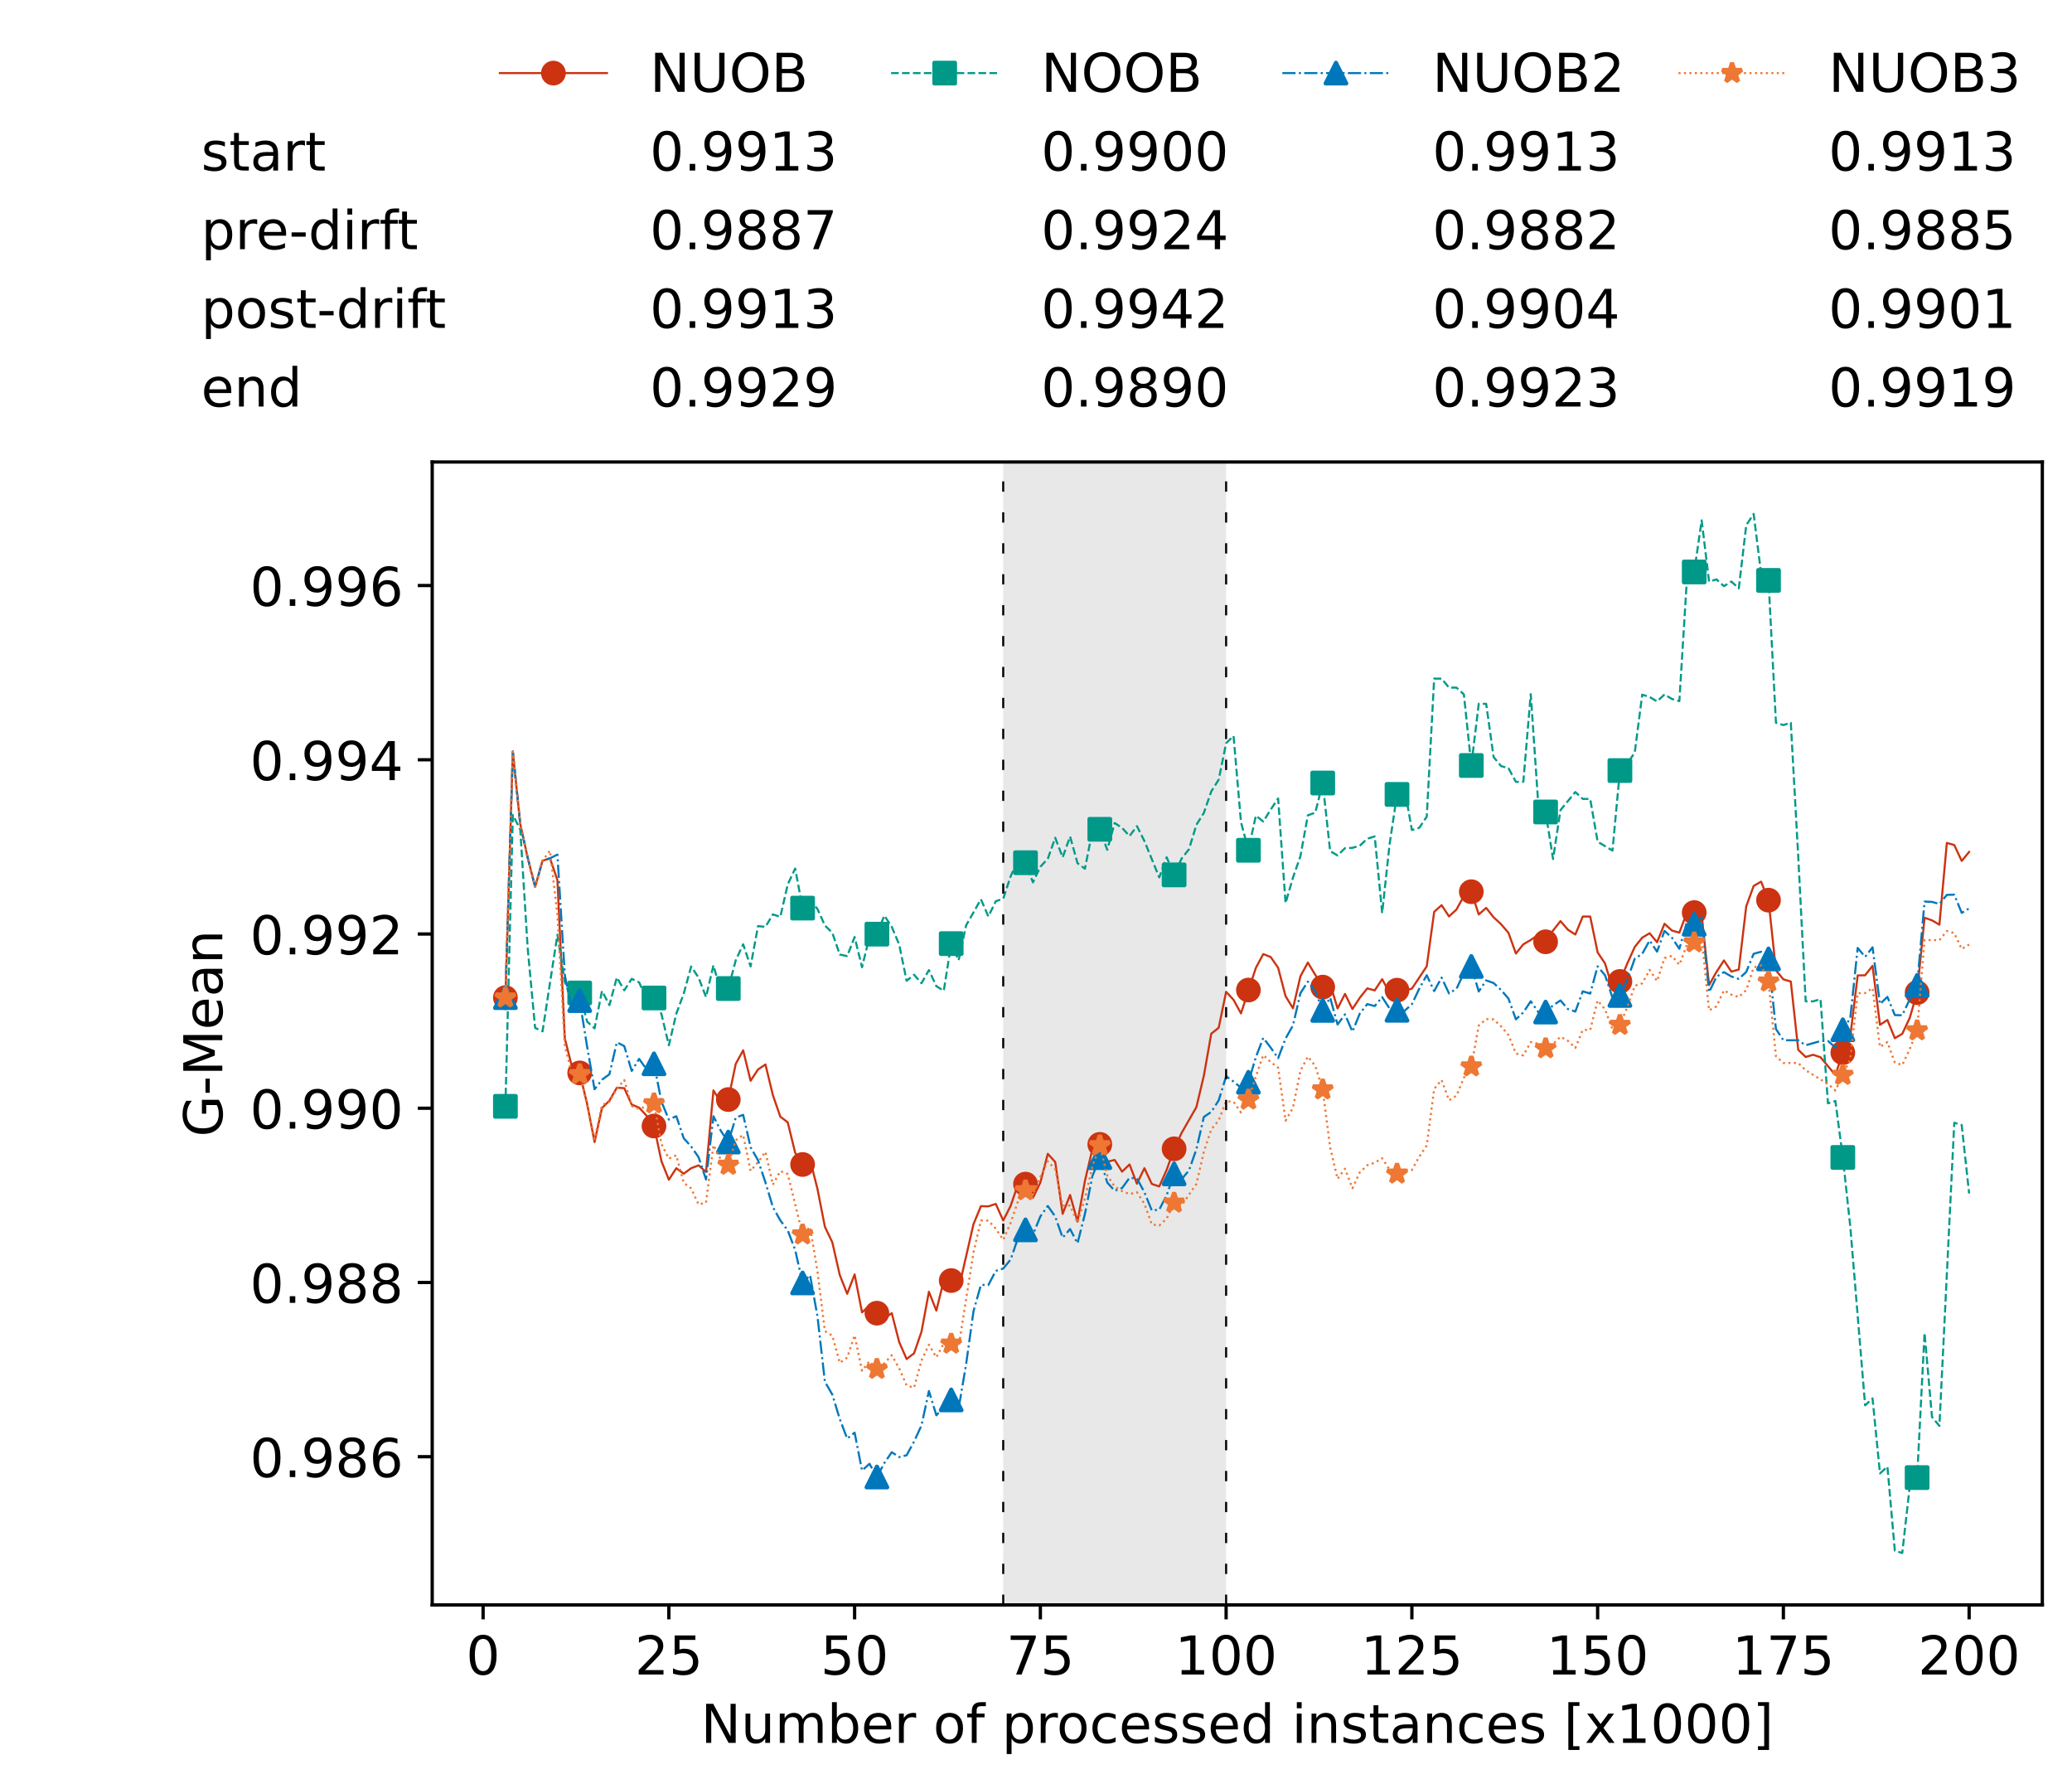 <?xml version="1.0" encoding="utf-8" standalone="no"?>
<!DOCTYPE svg PUBLIC "-//W3C//DTD SVG 1.1//EN"
  "http://www.w3.org/Graphics/SVG/1.1/DTD/svg11.dtd">
<!-- Created with matplotlib (https://matplotlib.org/) -->
<svg height="432.615pt" version="1.1" viewBox="0 0 502.65 432.615" width="502.65pt" xmlns="http://www.w3.org/2000/svg" xmlns:xlink="http://www.w3.org/1999/xlink">
 <defs>
  <style type="text/css">*{stroke-linecap:butt;stroke-linejoin:round;}</style>
 </defs>
 <g id="figure_1">
  <g id="patch_1">
   <path d="M 0 432.615 
L 502.65 432.615 
L 502.65 0 
L 0 0 
z
" style="fill:#ffffff;"/>
  </g>
  <g id="axes_1">
   <g id="patch_2">
    <path d="M 104.85 389.252 
L 495.45 389.252 
L 495.45 112.052 
L 104.85 112.052 
z
" style="fill:#ffffff;"/>
   </g>
   <g id="patch_3">
    <path clip-path="url(#pad962a4bbe)" d="M 297.446 389.252 
L 297.446 112.052 
L 243.372 112.052 
L 243.372 389.252 
z
" style="fill:#d3d3d3;opacity:0.5;"/>
   </g>
   <g id="matplotlib.axis_1">
    <g id="xtick_1">
     <g id="line2d_1">
      <defs>
       <path d="M 0 0 
L 0 3.5 
" id="m5d7c4d5478" style="stroke:#000000;stroke-width:0.8;"/>
      </defs>
      <g>
       <use style="stroke:#000000;stroke-width:0.8;" x="117.197" xlink:href="#m5d7c4d5478" y="389.252"/>
      </g>
     </g>
     <g id="text_1">
      <!-- 0 -->
      <g transform="translate(113.061 406.13)scale(0.13 -0.13)">
       <defs>
        <path d="M 31.781 66.406 
Q 24.172 66.406 20.328 58.906 
Q 16.5 51.422 16.5 36.375 
Q 16.5 21.391 20.328 13.891 
Q 24.172 6.391 31.781 6.391 
Q 39.453 6.391 43.281 13.891 
Q 47.125 21.391 47.125 36.375 
Q 47.125 51.422 43.281 58.906 
Q 39.453 66.406 31.781 66.406 
z
M 31.781 74.219 
Q 44.047 74.219 50.516 64.516 
Q 56.984 54.828 56.984 36.375 
Q 56.984 17.969 50.516 8.266 
Q 44.047 -1.422 31.781 -1.422 
Q 19.531 -1.422 13.062 8.266 
Q 6.594 17.969 6.594 36.375 
Q 6.594 54.828 13.062 64.516 
Q 19.531 74.219 31.781 74.219 
z
" id="DejaVuSans-48"/>
       </defs>
       <use xlink:href="#DejaVuSans-48"/>
      </g>
     </g>
    </g>
    <g id="xtick_2">
     <g id="line2d_2">
      <g>
       <use style="stroke:#000000;stroke-width:0.8;" x="162.259" xlink:href="#m5d7c4d5478" y="389.252"/>
      </g>
     </g>
     <g id="text_2">
      <!-- 25 -->
      <g transform="translate(153.988 406.13)scale(0.13 -0.13)">
       <defs>
        <path d="M 19.188 8.297 
L 53.609 8.297 
L 53.609 0 
L 7.328 0 
L 7.328 8.297 
Q 12.938 14.109 22.625 23.891 
Q 32.328 33.688 34.812 36.531 
Q 39.547 41.844 41.422 45.531 
Q 43.312 49.219 43.312 52.781 
Q 43.312 58.594 39.234 62.25 
Q 35.156 65.922 28.609 65.922 
Q 23.969 65.922 18.812 64.312 
Q 13.672 62.703 7.812 59.422 
L 7.812 69.391 
Q 13.766 71.781 18.938 73 
Q 24.125 74.219 28.422 74.219 
Q 39.75 74.219 46.484 68.547 
Q 53.219 62.891 53.219 53.422 
Q 53.219 48.922 51.531 44.891 
Q 49.859 40.875 45.406 35.406 
Q 44.188 33.984 37.641 27.219 
Q 31.109 20.453 19.188 8.297 
z
" id="DejaVuSans-50"/>
        <path d="M 10.797 72.906 
L 49.516 72.906 
L 49.516 64.594 
L 19.828 64.594 
L 19.828 46.734 
Q 21.969 47.469 24.109 47.828 
Q 26.266 48.188 28.422 48.188 
Q 40.625 48.188 47.75 41.5 
Q 54.891 34.812 54.891 23.391 
Q 54.891 11.625 47.562 5.094 
Q 40.234 -1.422 26.906 -1.422 
Q 22.312 -1.422 17.547 -0.641 
Q 12.797 0.141 7.719 1.703 
L 7.719 11.625 
Q 12.109 9.234 16.797 8.062 
Q 21.484 6.891 26.703 6.891 
Q 35.156 6.891 40.078 11.328 
Q 45.016 15.766 45.016 23.391 
Q 45.016 31 40.078 35.438 
Q 35.156 39.891 26.703 39.891 
Q 22.75 39.891 18.812 39.016 
Q 14.891 38.141 10.797 36.281 
z
" id="DejaVuSans-53"/>
       </defs>
       <use xlink:href="#DejaVuSans-50"/>
       <use x="63.623" xlink:href="#DejaVuSans-53"/>
      </g>
     </g>
    </g>
    <g id="xtick_3">
     <g id="line2d_3">
      <g>
       <use style="stroke:#000000;stroke-width:0.8;" x="207.322" xlink:href="#m5d7c4d5478" y="389.252"/>
      </g>
     </g>
     <g id="text_3">
      <!-- 50 -->
      <g transform="translate(199.05 406.13)scale(0.13 -0.13)">
       <use xlink:href="#DejaVuSans-53"/>
       <use x="63.623" xlink:href="#DejaVuSans-48"/>
      </g>
     </g>
    </g>
    <g id="xtick_4">
     <g id="line2d_4">
      <g>
       <use style="stroke:#000000;stroke-width:0.8;" x="252.384" xlink:href="#m5d7c4d5478" y="389.252"/>
      </g>
     </g>
     <g id="text_4">
      <!-- 75 -->
      <g transform="translate(244.113 406.13)scale(0.13 -0.13)">
       <defs>
        <path d="M 8.203 72.906 
L 55.078 72.906 
L 55.078 68.703 
L 28.609 0 
L 18.312 0 
L 43.219 64.594 
L 8.203 64.594 
z
" id="DejaVuSans-55"/>
       </defs>
       <use xlink:href="#DejaVuSans-55"/>
       <use x="63.623" xlink:href="#DejaVuSans-53"/>
      </g>
     </g>
    </g>
    <g id="xtick_5">
     <g id="line2d_5">
      <g>
       <use style="stroke:#000000;stroke-width:0.8;" x="297.446" xlink:href="#m5d7c4d5478" y="389.252"/>
      </g>
     </g>
     <g id="text_5">
      <!-- 100 -->
      <g transform="translate(285.039 406.13)scale(0.13 -0.13)">
       <defs>
        <path d="M 12.406 8.297 
L 28.516 8.297 
L 28.516 63.922 
L 10.984 60.406 
L 10.984 69.391 
L 28.422 72.906 
L 38.281 72.906 
L 38.281 8.297 
L 54.391 8.297 
L 54.391 0 
L 12.406 0 
z
" id="DejaVuSans-49"/>
       </defs>
       <use xlink:href="#DejaVuSans-49"/>
       <use x="63.623" xlink:href="#DejaVuSans-48"/>
       <use x="127.246" xlink:href="#DejaVuSans-48"/>
      </g>
     </g>
    </g>
    <g id="xtick_6">
     <g id="line2d_6">
      <g>
       <use style="stroke:#000000;stroke-width:0.8;" x="342.509" xlink:href="#m5d7c4d5478" y="389.252"/>
      </g>
     </g>
     <g id="text_6">
      <!-- 125 -->
      <g transform="translate(330.102 406.13)scale(0.13 -0.13)">
       <use xlink:href="#DejaVuSans-49"/>
       <use x="63.623" xlink:href="#DejaVuSans-50"/>
       <use x="127.246" xlink:href="#DejaVuSans-53"/>
      </g>
     </g>
    </g>
    <g id="xtick_7">
     <g id="line2d_7">
      <g>
       <use style="stroke:#000000;stroke-width:0.8;" x="387.571" xlink:href="#m5d7c4d5478" y="389.252"/>
      </g>
     </g>
     <g id="text_7">
      <!-- 150 -->
      <g transform="translate(375.164 406.13)scale(0.13 -0.13)">
       <use xlink:href="#DejaVuSans-49"/>
       <use x="63.623" xlink:href="#DejaVuSans-53"/>
       <use x="127.246" xlink:href="#DejaVuSans-48"/>
      </g>
     </g>
    </g>
    <g id="xtick_8">
     <g id="line2d_8">
      <g>
       <use style="stroke:#000000;stroke-width:0.8;" x="432.633" xlink:href="#m5d7c4d5478" y="389.252"/>
      </g>
     </g>
     <g id="text_8">
      <!-- 175 -->
      <g transform="translate(420.226 406.13)scale(0.13 -0.13)">
       <use xlink:href="#DejaVuSans-49"/>
       <use x="63.623" xlink:href="#DejaVuSans-55"/>
       <use x="127.246" xlink:href="#DejaVuSans-53"/>
      </g>
     </g>
    </g>
    <g id="xtick_9">
     <g id="line2d_9">
      <g>
       <use style="stroke:#000000;stroke-width:0.8;" x="477.695" xlink:href="#m5d7c4d5478" y="389.252"/>
      </g>
     </g>
     <g id="text_9">
      <!-- 200 -->
      <g transform="translate(465.289 406.13)scale(0.13 -0.13)">
       <use xlink:href="#DejaVuSans-50"/>
       <use x="63.623" xlink:href="#DejaVuSans-48"/>
       <use x="127.246" xlink:href="#DejaVuSans-48"/>
      </g>
     </g>
    </g>
    <g id="text_10">
     <!-- Number of processed instances [x1000] -->
     <g transform="translate(170.025 422.711)scale(0.13 -0.13)">
      <defs>
       <path d="M 9.812 72.906 
L 23.094 72.906 
L 55.422 11.922 
L 55.422 72.906 
L 64.984 72.906 
L 64.984 0 
L 51.703 0 
L 19.391 60.984 
L 19.391 0 
L 9.812 0 
z
" id="DejaVuSans-78"/>
       <path d="M 8.5 21.578 
L 8.5 54.688 
L 17.484 54.688 
L 17.484 21.922 
Q 17.484 14.156 20.5 10.266 
Q 23.531 6.391 29.594 6.391 
Q 36.859 6.391 41.078 11.031 
Q 45.312 15.672 45.312 23.688 
L 45.312 54.688 
L 54.297 54.688 
L 54.297 0 
L 45.312 0 
L 45.312 8.406 
Q 42.047 3.422 37.719 1 
Q 33.406 -1.422 27.688 -1.422 
Q 18.266 -1.422 13.375 4.438 
Q 8.5 10.297 8.5 21.578 
z
M 31.109 56 
z
" id="DejaVuSans-117"/>
       <path d="M 52 44.188 
Q 55.375 50.25 60.062 53.125 
Q 64.75 56 71.094 56 
Q 79.641 56 84.281 50.016 
Q 88.922 44.047 88.922 33.016 
L 88.922 0 
L 79.891 0 
L 79.891 32.719 
Q 79.891 40.578 77.094 44.375 
Q 74.312 48.188 68.609 48.188 
Q 61.625 48.188 57.562 43.547 
Q 53.516 38.922 53.516 30.906 
L 53.516 0 
L 44.484 0 
L 44.484 32.719 
Q 44.484 40.625 41.703 44.406 
Q 38.922 48.188 33.109 48.188 
Q 26.219 48.188 22.156 43.531 
Q 18.109 38.875 18.109 30.906 
L 18.109 0 
L 9.078 0 
L 9.078 54.688 
L 18.109 54.688 
L 18.109 46.188 
Q 21.188 51.219 25.484 53.609 
Q 29.781 56 35.688 56 
Q 41.656 56 45.828 52.969 
Q 50 49.953 52 44.188 
z
" id="DejaVuSans-109"/>
       <path d="M 48.688 27.297 
Q 48.688 37.203 44.609 42.844 
Q 40.531 48.484 33.406 48.484 
Q 26.266 48.484 22.188 42.844 
Q 18.109 37.203 18.109 27.297 
Q 18.109 17.391 22.188 11.75 
Q 26.266 6.109 33.406 6.109 
Q 40.531 6.109 44.609 11.75 
Q 48.688 17.391 48.688 27.297 
z
M 18.109 46.391 
Q 20.953 51.266 25.266 53.625 
Q 29.594 56 35.594 56 
Q 45.562 56 51.781 48.094 
Q 58.016 40.188 58.016 27.297 
Q 58.016 14.406 51.781 6.484 
Q 45.562 -1.422 35.594 -1.422 
Q 29.594 -1.422 25.266 0.953 
Q 20.953 3.328 18.109 8.203 
L 18.109 0 
L 9.078 0 
L 9.078 75.984 
L 18.109 75.984 
z
" id="DejaVuSans-98"/>
       <path d="M 56.203 29.594 
L 56.203 25.203 
L 14.891 25.203 
Q 15.484 15.922 20.484 11.062 
Q 25.484 6.203 34.422 6.203 
Q 39.594 6.203 44.453 7.469 
Q 49.312 8.734 54.109 11.281 
L 54.109 2.781 
Q 49.266 0.734 44.188 -0.344 
Q 39.109 -1.422 33.891 -1.422 
Q 20.797 -1.422 13.156 6.188 
Q 5.516 13.812 5.516 26.812 
Q 5.516 40.234 12.766 48.109 
Q 20.016 56 32.328 56 
Q 43.359 56 49.781 48.891 
Q 56.203 41.797 56.203 29.594 
z
M 47.219 32.234 
Q 47.125 39.594 43.094 43.984 
Q 39.062 48.391 32.422 48.391 
Q 24.906 48.391 20.391 44.141 
Q 15.875 39.891 15.188 32.172 
z
" id="DejaVuSans-101"/>
       <path d="M 41.109 46.297 
Q 39.594 47.172 37.812 47.578 
Q 36.031 48 33.891 48 
Q 26.266 48 22.188 43.047 
Q 18.109 38.094 18.109 28.812 
L 18.109 0 
L 9.078 0 
L 9.078 54.688 
L 18.109 54.688 
L 18.109 46.188 
Q 20.953 51.172 25.484 53.578 
Q 30.031 56 36.531 56 
Q 37.453 56 38.578 55.875 
Q 39.703 55.766 41.062 55.516 
z
" id="DejaVuSans-114"/>
       <path id="DejaVuSans-32"/>
       <path d="M 30.609 48.391 
Q 23.391 48.391 19.188 42.75 
Q 14.984 37.109 14.984 27.297 
Q 14.984 17.484 19.156 11.844 
Q 23.344 6.203 30.609 6.203 
Q 37.797 6.203 41.984 11.859 
Q 46.188 17.531 46.188 27.297 
Q 46.188 37.016 41.984 42.703 
Q 37.797 48.391 30.609 48.391 
z
M 30.609 56 
Q 42.328 56 49.016 48.375 
Q 55.719 40.766 55.719 27.297 
Q 55.719 13.875 49.016 6.219 
Q 42.328 -1.422 30.609 -1.422 
Q 18.844 -1.422 12.172 6.219 
Q 5.516 13.875 5.516 27.297 
Q 5.516 40.766 12.172 48.375 
Q 18.844 56 30.609 56 
z
" id="DejaVuSans-111"/>
       <path d="M 37.109 75.984 
L 37.109 68.5 
L 28.516 68.5 
Q 23.688 68.5 21.797 66.547 
Q 19.922 64.594 19.922 59.516 
L 19.922 54.688 
L 34.719 54.688 
L 34.719 47.703 
L 19.922 47.703 
L 19.922 0 
L 10.891 0 
L 10.891 47.703 
L 2.297 47.703 
L 2.297 54.688 
L 10.891 54.688 
L 10.891 58.5 
Q 10.891 67.625 15.141 71.797 
Q 19.391 75.984 28.609 75.984 
z
" id="DejaVuSans-102"/>
       <path d="M 18.109 8.203 
L 18.109 -20.797 
L 9.078 -20.797 
L 9.078 54.688 
L 18.109 54.688 
L 18.109 46.391 
Q 20.953 51.266 25.266 53.625 
Q 29.594 56 35.594 56 
Q 45.562 56 51.781 48.094 
Q 58.016 40.188 58.016 27.297 
Q 58.016 14.406 51.781 6.484 
Q 45.562 -1.422 35.594 -1.422 
Q 29.594 -1.422 25.266 0.953 
Q 20.953 3.328 18.109 8.203 
z
M 48.688 27.297 
Q 48.688 37.203 44.609 42.844 
Q 40.531 48.484 33.406 48.484 
Q 26.266 48.484 22.188 42.844 
Q 18.109 37.203 18.109 27.297 
Q 18.109 17.391 22.188 11.75 
Q 26.266 6.109 33.406 6.109 
Q 40.531 6.109 44.609 11.75 
Q 48.688 17.391 48.688 27.297 
z
" id="DejaVuSans-112"/>
       <path d="M 48.781 52.594 
L 48.781 44.188 
Q 44.969 46.297 41.141 47.344 
Q 37.312 48.391 33.406 48.391 
Q 24.656 48.391 19.812 42.844 
Q 14.984 37.312 14.984 27.297 
Q 14.984 17.281 19.812 11.734 
Q 24.656 6.203 33.406 6.203 
Q 37.312 6.203 41.141 7.25 
Q 44.969 8.297 48.781 10.406 
L 48.781 2.094 
Q 45.016 0.344 40.984 -0.531 
Q 36.969 -1.422 32.422 -1.422 
Q 20.062 -1.422 12.781 6.344 
Q 5.516 14.109 5.516 27.297 
Q 5.516 40.672 12.859 48.328 
Q 20.219 56 33.016 56 
Q 37.156 56 41.109 55.141 
Q 45.062 54.297 48.781 52.594 
z
" id="DejaVuSans-99"/>
       <path d="M 44.281 53.078 
L 44.281 44.578 
Q 40.484 46.531 36.375 47.5 
Q 32.281 48.484 27.875 48.484 
Q 21.188 48.484 17.844 46.438 
Q 14.5 44.391 14.5 40.281 
Q 14.5 37.156 16.891 35.375 
Q 19.281 33.594 26.516 31.984 
L 29.594 31.297 
Q 39.156 29.25 43.188 25.516 
Q 47.219 21.781 47.219 15.094 
Q 47.219 7.469 41.188 3.016 
Q 35.156 -1.422 24.609 -1.422 
Q 20.219 -1.422 15.453 -0.562 
Q 10.688 0.297 5.422 2 
L 5.422 11.281 
Q 10.406 8.688 15.234 7.391 
Q 20.062 6.109 24.812 6.109 
Q 31.156 6.109 34.562 8.281 
Q 37.984 10.453 37.984 14.406 
Q 37.984 18.062 35.516 20.016 
Q 33.062 21.969 24.703 23.781 
L 21.578 24.516 
Q 13.234 26.266 9.516 29.906 
Q 5.812 33.547 5.812 39.891 
Q 5.812 47.609 11.281 51.797 
Q 16.75 56 26.812 56 
Q 31.781 56 36.172 55.266 
Q 40.578 54.547 44.281 53.078 
z
" id="DejaVuSans-115"/>
       <path d="M 45.406 46.391 
L 45.406 75.984 
L 54.391 75.984 
L 54.391 0 
L 45.406 0 
L 45.406 8.203 
Q 42.578 3.328 38.25 0.953 
Q 33.938 -1.422 27.875 -1.422 
Q 17.969 -1.422 11.734 6.484 
Q 5.516 14.406 5.516 27.297 
Q 5.516 40.188 11.734 48.094 
Q 17.969 56 27.875 56 
Q 33.938 56 38.25 53.625 
Q 42.578 51.266 45.406 46.391 
z
M 14.797 27.297 
Q 14.797 17.391 18.875 11.75 
Q 22.953 6.109 30.078 6.109 
Q 37.203 6.109 41.297 11.75 
Q 45.406 17.391 45.406 27.297 
Q 45.406 37.203 41.297 42.844 
Q 37.203 48.484 30.078 48.484 
Q 22.953 48.484 18.875 42.844 
Q 14.797 37.203 14.797 27.297 
z
" id="DejaVuSans-100"/>
       <path d="M 9.422 54.688 
L 18.406 54.688 
L 18.406 0 
L 9.422 0 
z
M 9.422 75.984 
L 18.406 75.984 
L 18.406 64.594 
L 9.422 64.594 
z
" id="DejaVuSans-105"/>
       <path d="M 54.891 33.016 
L 54.891 0 
L 45.906 0 
L 45.906 32.719 
Q 45.906 40.484 42.875 44.328 
Q 39.844 48.188 33.797 48.188 
Q 26.516 48.188 22.312 43.547 
Q 18.109 38.922 18.109 30.906 
L 18.109 0 
L 9.078 0 
L 9.078 54.688 
L 18.109 54.688 
L 18.109 46.188 
Q 21.344 51.125 25.703 53.562 
Q 30.078 56 35.797 56 
Q 45.219 56 50.047 50.172 
Q 54.891 44.344 54.891 33.016 
z
" id="DejaVuSans-110"/>
       <path d="M 18.312 70.219 
L 18.312 54.688 
L 36.812 54.688 
L 36.812 47.703 
L 18.312 47.703 
L 18.312 18.016 
Q 18.312 11.328 20.141 9.422 
Q 21.969 7.516 27.594 7.516 
L 36.812 7.516 
L 36.812 0 
L 27.594 0 
Q 17.188 0 13.234 3.875 
Q 9.281 7.766 9.281 18.016 
L 9.281 47.703 
L 2.688 47.703 
L 2.688 54.688 
L 9.281 54.688 
L 9.281 70.219 
z
" id="DejaVuSans-116"/>
       <path d="M 34.281 27.484 
Q 23.391 27.484 19.188 25 
Q 14.984 22.516 14.984 16.5 
Q 14.984 11.719 18.141 8.906 
Q 21.297 6.109 26.703 6.109 
Q 34.188 6.109 38.703 11.406 
Q 43.219 16.703 43.219 25.484 
L 43.219 27.484 
z
M 52.203 31.203 
L 52.203 0 
L 43.219 0 
L 43.219 8.297 
Q 40.141 3.328 35.547 0.953 
Q 30.953 -1.422 24.312 -1.422 
Q 15.922 -1.422 10.953 3.297 
Q 6 8.016 6 15.922 
Q 6 25.141 12.172 29.828 
Q 18.359 34.516 30.609 34.516 
L 43.219 34.516 
L 43.219 35.406 
Q 43.219 41.609 39.141 45 
Q 35.062 48.391 27.688 48.391 
Q 23 48.391 18.547 47.266 
Q 14.109 46.141 10.016 43.891 
L 10.016 52.203 
Q 14.938 54.109 19.578 55.047 
Q 24.219 56 28.609 56 
Q 40.484 56 46.344 49.844 
Q 52.203 43.703 52.203 31.203 
z
" id="DejaVuSans-97"/>
       <path d="M 8.594 75.984 
L 29.297 75.984 
L 29.297 69 
L 17.578 69 
L 17.578 -6.203 
L 29.297 -6.203 
L 29.297 -13.188 
L 8.594 -13.188 
z
" id="DejaVuSans-91"/>
       <path d="M 54.891 54.688 
L 35.109 28.078 
L 55.906 0 
L 45.312 0 
L 29.391 21.484 
L 13.484 0 
L 2.875 0 
L 24.125 28.609 
L 4.688 54.688 
L 15.281 54.688 
L 29.781 35.203 
L 44.281 54.688 
z
" id="DejaVuSans-120"/>
       <path d="M 30.422 75.984 
L 30.422 -13.188 
L 9.719 -13.188 
L 9.719 -6.203 
L 21.391 -6.203 
L 21.391 69 
L 9.719 69 
L 9.719 75.984 
z
" id="DejaVuSans-93"/>
      </defs>
      <use xlink:href="#DejaVuSans-78"/>
      <use x="74.805" xlink:href="#DejaVuSans-117"/>
      <use x="138.184" xlink:href="#DejaVuSans-109"/>
      <use x="235.596" xlink:href="#DejaVuSans-98"/>
      <use x="299.072" xlink:href="#DejaVuSans-101"/>
      <use x="360.596" xlink:href="#DejaVuSans-114"/>
      <use x="401.709" xlink:href="#DejaVuSans-32"/>
      <use x="433.496" xlink:href="#DejaVuSans-111"/>
      <use x="494.678" xlink:href="#DejaVuSans-102"/>
      <use x="529.883" xlink:href="#DejaVuSans-32"/>
      <use x="561.67" xlink:href="#DejaVuSans-112"/>
      <use x="625.146" xlink:href="#DejaVuSans-114"/>
      <use x="664.01" xlink:href="#DejaVuSans-111"/>
      <use x="725.191" xlink:href="#DejaVuSans-99"/>
      <use x="780.172" xlink:href="#DejaVuSans-101"/>
      <use x="841.695" xlink:href="#DejaVuSans-115"/>
      <use x="893.795" xlink:href="#DejaVuSans-115"/>
      <use x="945.895" xlink:href="#DejaVuSans-101"/>
      <use x="1007.418" xlink:href="#DejaVuSans-100"/>
      <use x="1070.895" xlink:href="#DejaVuSans-32"/>
      <use x="1102.682" xlink:href="#DejaVuSans-105"/>
      <use x="1130.465" xlink:href="#DejaVuSans-110"/>
      <use x="1193.844" xlink:href="#DejaVuSans-115"/>
      <use x="1245.943" xlink:href="#DejaVuSans-116"/>
      <use x="1285.152" xlink:href="#DejaVuSans-97"/>
      <use x="1346.432" xlink:href="#DejaVuSans-110"/>
      <use x="1409.811" xlink:href="#DejaVuSans-99"/>
      <use x="1464.791" xlink:href="#DejaVuSans-101"/>
      <use x="1526.314" xlink:href="#DejaVuSans-115"/>
      <use x="1578.414" xlink:href="#DejaVuSans-32"/>
      <use x="1610.201" xlink:href="#DejaVuSans-91"/>
      <use x="1649.215" xlink:href="#DejaVuSans-120"/>
      <use x="1708.395" xlink:href="#DejaVuSans-49"/>
      <use x="1772.018" xlink:href="#DejaVuSans-48"/>
      <use x="1835.641" xlink:href="#DejaVuSans-48"/>
      <use x="1899.264" xlink:href="#DejaVuSans-48"/>
      <use x="1962.887" xlink:href="#DejaVuSans-93"/>
     </g>
    </g>
   </g>
   <g id="matplotlib.axis_2">
    <g id="ytick_1">
     <g id="line2d_10">
      <defs>
       <path d="M 0 0 
L -3.5 0 
" id="me205b17fe0" style="stroke:#000000;stroke-width:0.8;"/>
      </defs>
      <g>
       <use style="stroke:#000000;stroke-width:0.8;" x="104.85" xlink:href="#me205b17fe0" y="353.303"/>
      </g>
     </g>
     <g id="text_11">
      <!-- 0.986 -->
      <g transform="translate(60.633 358.242)scale(0.13 -0.13)">
       <defs>
        <path d="M 10.688 12.406 
L 21 12.406 
L 21 0 
L 10.688 0 
z
" id="DejaVuSans-46"/>
        <path d="M 10.984 1.516 
L 10.984 10.5 
Q 14.703 8.734 18.5 7.812 
Q 22.312 6.891 25.984 6.891 
Q 35.75 6.891 40.891 13.453 
Q 46.047 20.016 46.781 33.406 
Q 43.953 29.203 39.594 26.953 
Q 35.25 24.703 29.984 24.703 
Q 19.047 24.703 12.672 31.312 
Q 6.297 37.938 6.297 49.422 
Q 6.297 60.641 12.938 67.422 
Q 19.578 74.219 30.609 74.219 
Q 43.266 74.219 49.922 64.516 
Q 56.594 54.828 56.594 36.375 
Q 56.594 19.141 48.406 8.859 
Q 40.234 -1.422 26.422 -1.422 
Q 22.703 -1.422 18.891 -0.688 
Q 15.094 0.047 10.984 1.516 
z
M 30.609 32.422 
Q 37.25 32.422 41.125 36.953 
Q 45.016 41.5 45.016 49.422 
Q 45.016 57.281 41.125 61.844 
Q 37.25 66.406 30.609 66.406 
Q 23.969 66.406 20.094 61.844 
Q 16.219 57.281 16.219 49.422 
Q 16.219 41.5 20.094 36.953 
Q 23.969 32.422 30.609 32.422 
z
" id="DejaVuSans-57"/>
        <path d="M 31.781 34.625 
Q 24.75 34.625 20.719 30.859 
Q 16.703 27.094 16.703 20.516 
Q 16.703 13.922 20.719 10.156 
Q 24.75 6.391 31.781 6.391 
Q 38.812 6.391 42.859 10.172 
Q 46.922 13.969 46.922 20.516 
Q 46.922 27.094 42.891 30.859 
Q 38.875 34.625 31.781 34.625 
z
M 21.922 38.812 
Q 15.578 40.375 12.031 44.719 
Q 8.5 49.078 8.5 55.328 
Q 8.5 64.062 14.719 69.141 
Q 20.953 74.219 31.781 74.219 
Q 42.672 74.219 48.875 69.141 
Q 55.078 64.062 55.078 55.328 
Q 55.078 49.078 51.531 44.719 
Q 48 40.375 41.703 38.812 
Q 48.828 37.156 52.797 32.312 
Q 56.781 27.484 56.781 20.516 
Q 56.781 9.906 50.312 4.234 
Q 43.844 -1.422 31.781 -1.422 
Q 19.734 -1.422 13.25 4.234 
Q 6.781 9.906 6.781 20.516 
Q 6.781 27.484 10.781 32.312 
Q 14.797 37.156 21.922 38.812 
z
M 18.312 54.391 
Q 18.312 48.734 21.844 45.562 
Q 25.391 42.391 31.781 42.391 
Q 38.141 42.391 41.719 45.562 
Q 45.312 48.734 45.312 54.391 
Q 45.312 60.062 41.719 63.234 
Q 38.141 66.406 31.781 66.406 
Q 25.391 66.406 21.844 63.234 
Q 18.312 60.062 18.312 54.391 
z
" id="DejaVuSans-56"/>
        <path d="M 33.016 40.375 
Q 26.375 40.375 22.484 35.828 
Q 18.609 31.297 18.609 23.391 
Q 18.609 15.531 22.484 10.953 
Q 26.375 6.391 33.016 6.391 
Q 39.656 6.391 43.531 10.953 
Q 47.406 15.531 47.406 23.391 
Q 47.406 31.297 43.531 35.828 
Q 39.656 40.375 33.016 40.375 
z
M 52.594 71.297 
L 52.594 62.312 
Q 48.875 64.062 45.094 64.984 
Q 41.312 65.922 37.594 65.922 
Q 27.828 65.922 22.672 59.328 
Q 17.531 52.734 16.797 39.406 
Q 19.672 43.656 24.016 45.922 
Q 28.375 48.188 33.594 48.188 
Q 44.578 48.188 50.953 41.516 
Q 57.328 34.859 57.328 23.391 
Q 57.328 12.156 50.688 5.359 
Q 44.047 -1.422 33.016 -1.422 
Q 20.359 -1.422 13.672 8.266 
Q 6.984 17.969 6.984 36.375 
Q 6.984 53.656 15.188 63.938 
Q 23.391 74.219 37.203 74.219 
Q 40.922 74.219 44.703 73.484 
Q 48.484 72.75 52.594 71.297 
z
" id="DejaVuSans-54"/>
       </defs>
       <use xlink:href="#DejaVuSans-48"/>
       <use x="63.623" xlink:href="#DejaVuSans-46"/>
       <use x="95.41" xlink:href="#DejaVuSans-57"/>
       <use x="159.033" xlink:href="#DejaVuSans-56"/>
       <use x="222.656" xlink:href="#DejaVuSans-54"/>
      </g>
     </g>
    </g>
    <g id="ytick_2">
     <g id="line2d_11">
      <g>
       <use style="stroke:#000000;stroke-width:0.8;" x="104.85" xlink:href="#me205b17fe0" y="311.045"/>
      </g>
     </g>
     <g id="text_12">
      <!-- 0.988 -->
      <g transform="translate(60.633 315.984)scale(0.13 -0.13)">
       <use xlink:href="#DejaVuSans-48"/>
       <use x="63.623" xlink:href="#DejaVuSans-46"/>
       <use x="95.41" xlink:href="#DejaVuSans-57"/>
       <use x="159.033" xlink:href="#DejaVuSans-56"/>
       <use x="222.656" xlink:href="#DejaVuSans-56"/>
      </g>
     </g>
    </g>
    <g id="ytick_3">
     <g id="line2d_12">
      <g>
       <use style="stroke:#000000;stroke-width:0.8;" x="104.85" xlink:href="#me205b17fe0" y="268.786"/>
      </g>
     </g>
     <g id="text_13">
      <!-- 0.990 -->
      <g transform="translate(60.633 273.725)scale(0.13 -0.13)">
       <use xlink:href="#DejaVuSans-48"/>
       <use x="63.623" xlink:href="#DejaVuSans-46"/>
       <use x="95.41" xlink:href="#DejaVuSans-57"/>
       <use x="159.033" xlink:href="#DejaVuSans-57"/>
       <use x="222.656" xlink:href="#DejaVuSans-48"/>
      </g>
     </g>
    </g>
    <g id="ytick_4">
     <g id="line2d_13">
      <g>
       <use style="stroke:#000000;stroke-width:0.8;" x="104.85" xlink:href="#me205b17fe0" y="226.527"/>
      </g>
     </g>
     <g id="text_14">
      <!-- 0.992 -->
      <g transform="translate(60.633 231.466)scale(0.13 -0.13)">
       <use xlink:href="#DejaVuSans-48"/>
       <use x="63.623" xlink:href="#DejaVuSans-46"/>
       <use x="95.41" xlink:href="#DejaVuSans-57"/>
       <use x="159.033" xlink:href="#DejaVuSans-57"/>
       <use x="222.656" xlink:href="#DejaVuSans-50"/>
      </g>
     </g>
    </g>
    <g id="ytick_5">
     <g id="line2d_14">
      <g>
       <use style="stroke:#000000;stroke-width:0.8;" x="104.85" xlink:href="#me205b17fe0" y="184.269"/>
      </g>
     </g>
     <g id="text_15">
      <!-- 0.994 -->
      <g transform="translate(60.633 189.208)scale(0.13 -0.13)">
       <defs>
        <path d="M 37.797 64.312 
L 12.891 25.391 
L 37.797 25.391 
z
M 35.203 72.906 
L 47.609 72.906 
L 47.609 25.391 
L 58.016 25.391 
L 58.016 17.188 
L 47.609 17.188 
L 47.609 0 
L 37.797 0 
L 37.797 17.188 
L 4.891 17.188 
L 4.891 26.703 
z
" id="DejaVuSans-52"/>
       </defs>
       <use xlink:href="#DejaVuSans-48"/>
       <use x="63.623" xlink:href="#DejaVuSans-46"/>
       <use x="95.41" xlink:href="#DejaVuSans-57"/>
       <use x="159.033" xlink:href="#DejaVuSans-57"/>
       <use x="222.656" xlink:href="#DejaVuSans-52"/>
      </g>
     </g>
    </g>
    <g id="ytick_6">
     <g id="line2d_15">
      <g>
       <use style="stroke:#000000;stroke-width:0.8;" x="104.85" xlink:href="#me205b17fe0" y="142.01"/>
      </g>
     </g>
     <g id="text_16">
      <!-- 0.996 -->
      <g transform="translate(60.633 146.949)scale(0.13 -0.13)">
       <use xlink:href="#DejaVuSans-48"/>
       <use x="63.623" xlink:href="#DejaVuSans-46"/>
       <use x="95.41" xlink:href="#DejaVuSans-57"/>
       <use x="159.033" xlink:href="#DejaVuSans-57"/>
       <use x="222.656" xlink:href="#DejaVuSans-54"/>
      </g>
     </g>
    </g>
    <g id="text_17">
     <!-- G-Mean -->
     <g transform="translate(53.93 275.744)rotate(-90)scale(0.13 -0.13)">
      <defs>
       <path d="M 59.516 10.406 
L 59.516 29.984 
L 43.406 29.984 
L 43.406 38.094 
L 69.281 38.094 
L 69.281 6.781 
Q 63.578 2.734 56.688 0.656 
Q 49.812 -1.422 42 -1.422 
Q 24.906 -1.422 15.25 8.562 
Q 5.609 18.562 5.609 36.375 
Q 5.609 54.25 15.25 64.234 
Q 24.906 74.219 42 74.219 
Q 49.125 74.219 55.547 72.453 
Q 61.969 70.703 67.391 67.281 
L 67.391 56.781 
Q 61.922 61.422 55.766 63.766 
Q 49.609 66.109 42.828 66.109 
Q 29.438 66.109 22.719 58.641 
Q 16.016 51.172 16.016 36.375 
Q 16.016 21.625 22.719 14.156 
Q 29.438 6.688 42.828 6.688 
Q 48.047 6.688 52.141 7.594 
Q 56.25 8.5 59.516 10.406 
z
" id="DejaVuSans-71"/>
       <path d="M 4.891 31.391 
L 31.203 31.391 
L 31.203 23.391 
L 4.891 23.391 
z
" id="DejaVuSans-45"/>
       <path d="M 9.812 72.906 
L 24.516 72.906 
L 43.109 23.297 
L 61.812 72.906 
L 76.516 72.906 
L 76.516 0 
L 66.891 0 
L 66.891 64.016 
L 48.094 14.016 
L 38.188 14.016 
L 19.391 64.016 
L 19.391 0 
L 9.812 0 
z
" id="DejaVuSans-77"/>
      </defs>
      <use xlink:href="#DejaVuSans-71"/>
      <use x="77.49" xlink:href="#DejaVuSans-45"/>
      <use x="113.574" xlink:href="#DejaVuSans-77"/>
      <use x="199.854" xlink:href="#DejaVuSans-101"/>
      <use x="261.377" xlink:href="#DejaVuSans-97"/>
      <use x="322.656" xlink:href="#DejaVuSans-110"/>
     </g>
    </g>
   </g>
   <g id="line2d_16"/>
   <g id="line2d_17"/>
   <g id="line2d_18"/>
   <g id="line2d_19"/>
   <g id="line2d_20"/>
   <g id="line2d_21">
    <path clip-path="url(#pad962a4bbe)" d="M 122.605 241.964 
L 124.407 182.265 
L 126.21 199.891 
L 128.012 208.037 
L 129.815 215.086 
L 131.617 208.76 
L 133.419 208.167 
L 135.222 213.435 
L 137.024 251.863 
L 138.827 259.024 
L 140.629 260.217 
L 142.432 267.73 
L 144.234 276.999 
L 146.037 268.727 
L 147.839 266.95 
L 149.642 263.802 
L 151.444 263.919 
L 153.247 267.894 
L 155.049 268.644 
L 156.852 270.6 
L 158.654 273.095 
L 160.457 281.602 
L 162.259 286.127 
L 164.062 283.33 
L 165.864 284.659 
L 167.667 283.332 
L 169.469 282.642 
L 171.272 284.224 
L 173.074 264.457 
L 174.877 267.359 
L 176.679 266.679 
L 178.482 258.032 
L 180.284 254.736 
L 182.087 262.124 
L 183.889 259.389 
L 185.692 258.169 
L 187.494 265.611 
L 189.297 270.835 
L 191.099 272.207 
L 192.902 279.587 
L 194.704 282.427 
L 196.507 281.205 
L 198.309 288.344 
L 200.112 297.537 
L 201.914 301.308 
L 203.717 309.222 
L 205.519 313.789 
L 207.322 309.091 
L 209.124 318.302 
L 210.927 316.635 
L 212.729 318.489 
L 214.532 319.799 
L 216.334 318.481 
L 218.137 325.499 
L 219.939 329.614 
L 221.742 328.223 
L 223.544 323.003 
L 225.347 313.294 
L 227.149 317.865 
L 228.952 310.543 
L 230.754 310.578 
L 232.557 312.619 
L 236.162 296.895 
L 237.964 292.533 
L 239.767 292.582 
L 241.569 291.989 
L 243.372 296.015 
L 245.174 292.458 
L 246.976 287.185 
L 248.779 287.184 
L 250.581 290.528 
L 252.384 286.793 
L 254.186 279.84 
L 255.989 281.823 
L 257.791 294.391 
L 259.594 289.827 
L 261.396 296.281 
L 263.199 286.392 
L 265.001 278.724 
L 266.804 277.545 
L 268.606 281.756 
L 270.409 281.329 
L 272.211 284.165 
L 274.014 282.425 
L 275.816 287.104 
L 277.619 283.325 
L 279.421 287.15 
L 281.224 287.757 
L 283.026 283.733 
L 284.829 278.63 
L 286.631 274.81 
L 290.236 268.509 
L 292.039 260.917 
L 293.841 250.706 
L 295.644 249.264 
L 297.446 240.543 
L 299.249 242.498 
L 301.051 245.787 
L 304.656 234.757 
L 306.459 231.395 
L 308.261 232.111 
L 310.064 234.717 
L 311.866 241.604 
L 313.669 244.551 
L 315.471 236.785 
L 317.274 233.461 
L 320.879 239.411 
L 322.681 238.607 
L 324.484 244.589 
L 326.286 241.052 
L 328.089 244.729 
L 329.891 241.973 
L 331.694 239.717 
L 333.496 240.205 
L 335.299 237.485 
L 337.101 240.804 
L 338.904 240.152 
L 340.706 240.283 
L 342.509 239.783 
L 346.114 234.372 
L 347.916 221.158 
L 349.719 219.534 
L 351.521 222.261 
L 353.324 220.59 
L 355.126 217.326 
L 356.928 216.269 
L 358.731 221.789 
L 360.533 220.193 
L 362.336 222.473 
L 364.138 224.14 
L 365.941 226.242 
L 367.743 231.263 
L 369.546 229.031 
L 371.348 227.975 
L 373.151 226.746 
L 374.953 228.417 
L 376.756 225.69 
L 378.558 223.391 
L 380.361 225.486 
L 382.163 226.652 
L 383.966 222.291 
L 385.768 222.291 
L 387.571 230.977 
L 389.373 233.686 
L 391.176 239.673 
L 392.978 238.036 
L 394.781 233.644 
L 396.583 229.662 
L 398.386 227.419 
L 400.188 226.345 
L 401.991 228.522 
L 403.793 224.039 
L 405.596 225.687 
L 407.398 226.198 
L 409.201 221.394 
L 411.003 221.331 
L 412.806 221.846 
L 414.608 238.907 
L 416.411 235.712 
L 418.213 232.935 
L 420.016 235.653 
L 421.818 235.137 
L 423.621 219.817 
L 425.423 214.875 
L 427.226 213.83 
L 429.028 218.321 
L 430.831 235.341 
L 432.633 237.525 
L 434.436 238.055 
L 436.238 254.604 
L 438.041 256.353 
L 439.843 255.82 
L 441.646 256.419 
L 445.251 260.719 
L 447.053 255.308 
L 448.856 251.415 
L 450.658 236.568 
L 452.461 236.546 
L 454.263 234.247 
L 456.066 248.554 
L 457.868 247.381 
L 459.671 251.795 
L 461.473 250.732 
L 463.276 246.895 
L 465.078 240.744 
L 466.881 222.589 
L 468.683 223.209 
L 470.485 224.274 
L 472.288 204.443 
L 474.09 204.947 
L 475.893 208.802 
L 477.695 206.622 
L 477.695 206.622 
" style="fill:none;stroke:#cc3311;stroke-linecap:square;stroke-width:0.5;"/>
    <defs>
     <path d="M 0 2.5 
C 0.663 2.5 1.299 2.237 1.768 1.768 
C 2.237 1.299 2.5 0.663 2.5 0 
C 2.5 -0.663 2.237 -1.299 1.768 -1.768 
C 1.299 -2.237 0.663 -2.5 0 -2.5 
C -0.663 -2.5 -1.299 -2.237 -1.768 -1.768 
C -2.237 -1.299 -2.5 -0.663 -2.5 0 
C -2.5 0.663 -2.237 1.299 -1.768 1.768 
C -1.299 2.237 -0.663 2.5 0 2.5 
z
" id="m9002bdaa64" style="stroke:#cc3311;"/>
    </defs>
    <g clip-path="url(#pad962a4bbe)">
     <use style="fill:#cc3311;stroke:#cc3311;" x="122.605" xlink:href="#m9002bdaa64" y="241.964"/>
     <use style="fill:#cc3311;stroke:#cc3311;" x="140.629" xlink:href="#m9002bdaa64" y="260.217"/>
     <use style="fill:#cc3311;stroke:#cc3311;" x="158.654" xlink:href="#m9002bdaa64" y="273.095"/>
     <use style="fill:#cc3311;stroke:#cc3311;" x="176.679" xlink:href="#m9002bdaa64" y="266.679"/>
     <use style="fill:#cc3311;stroke:#cc3311;" x="194.704" xlink:href="#m9002bdaa64" y="282.427"/>
     <use style="fill:#cc3311;stroke:#cc3311;" x="212.729" xlink:href="#m9002bdaa64" y="318.489"/>
     <use style="fill:#cc3311;stroke:#cc3311;" x="230.754" xlink:href="#m9002bdaa64" y="310.578"/>
     <use style="fill:#cc3311;stroke:#cc3311;" x="248.779" xlink:href="#m9002bdaa64" y="287.184"/>
     <use style="fill:#cc3311;stroke:#cc3311;" x="266.804" xlink:href="#m9002bdaa64" y="277.545"/>
     <use style="fill:#cc3311;stroke:#cc3311;" x="284.829" xlink:href="#m9002bdaa64" y="278.63"/>
     <use style="fill:#cc3311;stroke:#cc3311;" x="302.854" xlink:href="#m9002bdaa64" y="240.119"/>
     <use style="fill:#cc3311;stroke:#cc3311;" x="320.879" xlink:href="#m9002bdaa64" y="239.411"/>
     <use style="fill:#cc3311;stroke:#cc3311;" x="338.904" xlink:href="#m9002bdaa64" y="240.152"/>
     <use style="fill:#cc3311;stroke:#cc3311;" x="356.928" xlink:href="#m9002bdaa64" y="216.269"/>
     <use style="fill:#cc3311;stroke:#cc3311;" x="374.953" xlink:href="#m9002bdaa64" y="228.417"/>
     <use style="fill:#cc3311;stroke:#cc3311;" x="392.978" xlink:href="#m9002bdaa64" y="238.036"/>
     <use style="fill:#cc3311;stroke:#cc3311;" x="411.003" xlink:href="#m9002bdaa64" y="221.331"/>
     <use style="fill:#cc3311;stroke:#cc3311;" x="429.028" xlink:href="#m9002bdaa64" y="218.321"/>
     <use style="fill:#cc3311;stroke:#cc3311;" x="447.053" xlink:href="#m9002bdaa64" y="255.308"/>
     <use style="fill:#cc3311;stroke:#cc3311;" x="465.078" xlink:href="#m9002bdaa64" y="240.744"/>
    </g>
   </g>
   <g id="line2d_22"/>
   <g id="line2d_23"/>
   <g id="line2d_24"/>
   <g id="line2d_25"/>
   <g id="line2d_26">
    <path clip-path="url(#pad962a4bbe)" d="M 122.605 268.326 
L 124.407 197.677 
L 126.21 201.16 
L 128.012 229.994 
L 129.815 249.3 
L 131.617 250.145 
L 135.222 226.694 
L 137.024 238.102 
L 138.827 243.194 
L 140.629 240.829 
L 142.432 247.77 
L 144.234 249.417 
L 146.037 240.333 
L 147.839 243.775 
L 149.642 237.07 
L 151.444 240.185 
L 153.247 237.401 
L 155.049 238.253 
L 156.852 242.352 
L 158.654 242.042 
L 160.457 245.94 
L 162.259 253.521 
L 164.062 245.863 
L 165.864 240.997 
L 167.667 234.408 
L 169.469 237.104 
L 171.272 241.814 
L 173.074 234.128 
L 174.877 240.483 
L 176.679 239.762 
L 178.482 232.92 
L 180.284 229.019 
L 182.087 234.388 
L 183.889 224.608 
L 185.692 224.798 
L 187.494 221.779 
L 189.297 222.361 
L 191.099 214.5 
L 192.902 210.651 
L 194.704 220.246 
L 196.507 218.216 
L 198.309 220.461 
L 200.112 224.465 
L 201.914 226.242 
L 203.717 231.507 
L 205.519 231.888 
L 207.322 227.257 
L 209.124 234.586 
L 210.927 227.219 
L 212.729 226.56 
L 214.532 222.058 
L 216.334 224.8 
L 218.137 229.091 
L 219.939 237.88 
L 221.742 236.409 
L 223.544 238.468 
L 225.347 235.282 
L 227.149 239.181 
L 228.952 240.307 
L 230.754 228.856 
L 232.557 232.914 
L 234.359 224.455 
L 237.964 218.104 
L 239.767 222.274 
L 241.569 218.584 
L 243.372 217.965 
L 245.174 212.531 
L 246.976 208.587 
L 248.779 209.241 
L 250.581 214.008 
L 252.384 210.22 
L 254.186 208.274 
L 255.989 203.189 
L 257.791 207.935 
L 259.594 202.885 
L 261.396 209.352 
L 263.199 210.695 
L 265.001 201.504 
L 266.804 201.132 
L 268.606 206.102 
L 270.409 199.611 
L 272.211 200.79 
L 274.014 202.773 
L 275.816 200.367 
L 277.619 203.973 
L 281.224 212.797 
L 283.026 207.919 
L 284.829 212.189 
L 286.631 208.274 
L 288.434 205.967 
L 290.236 200.048 
L 292.039 197.175 
L 293.841 191.955 
L 295.644 189.095 
L 297.446 180.249 
L 299.249 178.49 
L 301.051 199.39 
L 302.854 206.22 
L 304.656 197.819 
L 306.459 199.248 
L 308.261 196.347 
L 310.064 193.662 
L 311.866 219.04 
L 313.669 212.818 
L 315.471 207.673 
L 317.274 197.745 
L 319.076 197.09 
L 320.879 189.906 
L 322.681 206.428 
L 324.484 207.476 
L 326.286 205.707 
L 328.089 205.636 
L 329.891 205.087 
L 331.694 203.421 
L 333.496 202.863 
L 335.299 221.44 
L 337.101 204.782 
L 338.904 192.671 
L 340.706 191.089 
L 342.509 201.302 
L 344.311 200.768 
L 346.114 198.066 
L 347.916 164.588 
L 349.719 164.592 
L 351.521 166.775 
L 353.324 166.77 
L 355.126 168.417 
L 356.928 185.66 
L 358.731 170.681 
L 360.533 170.709 
L 362.336 183.61 
L 364.138 185.793 
L 365.941 186.31 
L 367.743 189.63 
L 369.546 189.621 
L 371.348 168.347 
L 373.151 194.735 
L 374.953 196.934 
L 376.756 208.35 
L 378.558 196.475 
L 382.163 192.097 
L 383.966 193.763 
L 385.768 193.763 
L 387.571 204.138 
L 391.176 206.291 
L 392.978 186.885 
L 394.781 185.247 
L 396.583 182.459 
L 398.386 168.483 
L 400.188 169.039 
L 401.991 170.122 
L 403.793 168.437 
L 405.596 169.523 
L 407.398 170.05 
L 409.201 140.932 
L 411.003 138.722 
L 412.806 126.206 
L 414.608 141.05 
L 416.411 140.521 
L 418.213 142.163 
L 420.016 141.047 
L 421.818 142.698 
L 423.621 127.381 
L 425.423 124.652 
L 427.226 139.096 
L 429.028 140.766 
L 430.831 175.307 
L 432.633 175.851 
L 434.436 175.299 
L 436.238 207.785 
L 438.041 242.853 
L 439.843 242.862 
L 441.646 242.332 
L 443.448 267.596 
L 445.251 267.033 
L 447.053 280.719 
L 448.856 297.409 
L 452.461 340.839 
L 454.263 339.156 
L 456.066 357.362 
L 457.868 355.695 
L 459.671 376.099 
L 461.473 376.652 
L 463.276 360.591 
L 465.078 358.37 
L 466.881 323.268 
L 468.683 343.661 
L 470.485 345.829 
L 474.09 272.307 
L 475.893 272.858 
L 477.695 289.474 
L 477.695 289.474 
" style="fill:none;stroke:#009988;stroke-dasharray:1.85,0.8;stroke-dashoffset:0;stroke-width:0.5;"/>
    <defs>
     <path d="M -2.5 2.5 
L 2.5 2.5 
L 2.5 -2.5 
L -2.5 -2.5 
z
" id="m01f68eac10" style="stroke:#009988;stroke-linejoin:miter;"/>
    </defs>
    <g clip-path="url(#pad962a4bbe)">
     <use style="fill:#009988;stroke:#009988;stroke-linejoin:miter;" x="122.605" xlink:href="#m01f68eac10" y="268.326"/>
     <use style="fill:#009988;stroke:#009988;stroke-linejoin:miter;" x="140.629" xlink:href="#m01f68eac10" y="240.829"/>
     <use style="fill:#009988;stroke:#009988;stroke-linejoin:miter;" x="158.654" xlink:href="#m01f68eac10" y="242.042"/>
     <use style="fill:#009988;stroke:#009988;stroke-linejoin:miter;" x="176.679" xlink:href="#m01f68eac10" y="239.762"/>
     <use style="fill:#009988;stroke:#009988;stroke-linejoin:miter;" x="194.704" xlink:href="#m01f68eac10" y="220.246"/>
     <use style="fill:#009988;stroke:#009988;stroke-linejoin:miter;" x="212.729" xlink:href="#m01f68eac10" y="226.56"/>
     <use style="fill:#009988;stroke:#009988;stroke-linejoin:miter;" x="230.754" xlink:href="#m01f68eac10" y="228.856"/>
     <use style="fill:#009988;stroke:#009988;stroke-linejoin:miter;" x="248.779" xlink:href="#m01f68eac10" y="209.241"/>
     <use style="fill:#009988;stroke:#009988;stroke-linejoin:miter;" x="266.804" xlink:href="#m01f68eac10" y="201.132"/>
     <use style="fill:#009988;stroke:#009988;stroke-linejoin:miter;" x="284.829" xlink:href="#m01f68eac10" y="212.189"/>
     <use style="fill:#009988;stroke:#009988;stroke-linejoin:miter;" x="302.854" xlink:href="#m01f68eac10" y="206.22"/>
     <use style="fill:#009988;stroke:#009988;stroke-linejoin:miter;" x="320.879" xlink:href="#m01f68eac10" y="189.906"/>
     <use style="fill:#009988;stroke:#009988;stroke-linejoin:miter;" x="338.904" xlink:href="#m01f68eac10" y="192.671"/>
     <use style="fill:#009988;stroke:#009988;stroke-linejoin:miter;" x="356.928" xlink:href="#m01f68eac10" y="185.66"/>
     <use style="fill:#009988;stroke:#009988;stroke-linejoin:miter;" x="374.953" xlink:href="#m01f68eac10" y="196.934"/>
     <use style="fill:#009988;stroke:#009988;stroke-linejoin:miter;" x="392.978" xlink:href="#m01f68eac10" y="186.885"/>
     <use style="fill:#009988;stroke:#009988;stroke-linejoin:miter;" x="411.003" xlink:href="#m01f68eac10" y="138.722"/>
     <use style="fill:#009988;stroke:#009988;stroke-linejoin:miter;" x="429.028" xlink:href="#m01f68eac10" y="140.766"/>
     <use style="fill:#009988;stroke:#009988;stroke-linejoin:miter;" x="447.053" xlink:href="#m01f68eac10" y="280.719"/>
     <use style="fill:#009988;stroke:#009988;stroke-linejoin:miter;" x="465.078" xlink:href="#m01f68eac10" y="358.37"/>
    </g>
   </g>
   <g id="line2d_27"/>
   <g id="line2d_28"/>
   <g id="line2d_29"/>
   <g id="line2d_30"/>
   <g id="line2d_31">
    <path clip-path="url(#pad962a4bbe)" d="M 122.605 241.964 
L 124.407 182.265 
L 126.21 199.891 
L 128.012 208.037 
L 129.815 215.086 
L 131.617 208.76 
L 133.419 208.167 
L 135.222 207.27 
L 137.024 236.542 
L 138.827 245.235 
L 140.629 242.684 
L 142.432 253.85 
L 144.234 264.186 
L 146.037 261.864 
L 147.839 260.545 
L 149.642 252.791 
L 151.444 253.723 
L 153.247 259.74 
L 155.049 256.816 
L 156.852 259.363 
L 158.654 258.008 
L 160.457 267.172 
L 162.259 271.534 
L 164.062 270.718 
L 165.864 276.056 
L 167.667 278.068 
L 169.469 280.659 
L 171.272 286.062 
L 173.074 270.723 
L 174.877 274.277 
L 176.679 276.989 
L 178.482 271.045 
L 180.284 270.384 
L 182.087 278.25 
L 183.889 281.392 
L 185.692 286.779 
L 187.494 292.758 
L 189.297 295.983 
L 191.099 298.404 
L 192.902 303.156 
L 194.704 311.155 
L 196.507 309.275 
L 198.309 319.234 
L 200.112 335.104 
L 201.914 338.233 
L 203.717 344.144 
L 205.519 348.918 
L 207.322 347.457 
L 209.124 356.669 
L 210.927 355.014 
L 212.729 358.218 
L 214.532 354.844 
L 216.334 352.209 
L 218.137 353.396 
L 219.939 352.948 
L 221.742 349.624 
L 223.544 345.725 
L 225.347 337.365 
L 227.149 343.262 
L 228.952 341.257 
L 230.754 339.526 
L 232.557 341.567 
L 234.359 330.948 
L 236.162 318.016 
L 237.964 311.631 
L 239.767 311.661 
L 241.569 308.232 
L 243.372 307.666 
L 245.174 305.489 
L 246.976 300.219 
L 248.779 298.285 
L 250.581 299.442 
L 252.384 295.029 
L 254.186 292.487 
L 255.989 295.058 
L 257.791 300.187 
L 259.594 298.083 
L 261.396 301.542 
L 263.199 294.395 
L 265.001 285.265 
L 266.804 280.777 
L 268.606 286.805 
L 270.409 288.795 
L 272.211 288.144 
L 274.014 285.654 
L 275.816 285.805 
L 277.619 289.158 
L 279.421 293.577 
L 281.224 293.387 
L 283.026 289.866 
L 284.829 284.699 
L 286.631 286.02 
L 288.434 283.865 
L 290.236 278.732 
L 292.039 270.91 
L 293.841 269.679 
L 295.644 266.885 
L 297.446 261.035 
L 299.249 262.317 
L 301.051 263.829 
L 302.854 262.485 
L 304.656 256.4 
L 306.459 251.725 
L 308.261 254.092 
L 310.064 256.65 
L 311.866 251.882 
L 313.669 248.689 
L 315.471 240.88 
L 317.274 238.08 
L 319.076 240.415 
L 320.879 245.053 
L 322.681 241.962 
L 324.484 248.482 
L 326.286 246.021 
L 328.089 250.207 
L 329.891 245.791 
L 331.694 243.523 
L 333.496 244.006 
L 335.299 241.831 
L 337.101 244.596 
L 338.904 245.033 
L 340.706 245.177 
L 342.509 243.572 
L 344.311 239.753 
L 346.114 236.514 
L 347.916 240.375 
L 349.719 237.107 
L 351.521 240.938 
L 353.324 239.815 
L 355.126 236.002 
L 356.928 234.401 
L 358.731 240.474 
L 360.533 237.778 
L 362.336 238.418 
L 364.138 240.096 
L 365.941 242.191 
L 367.743 247.226 
L 369.546 245.531 
L 371.348 242.836 
L 373.151 245.431 
L 374.953 245.458 
L 376.756 243.843 
L 378.558 242.637 
L 380.361 244.728 
L 382.163 245.34 
L 383.966 240.43 
L 385.768 240.978 
L 387.571 234.377 
L 389.373 236.532 
L 391.176 241.97 
L 392.978 241.431 
L 394.781 237.592 
L 396.583 232.5 
L 398.386 231.356 
L 400.188 228.091 
L 401.991 230.814 
L 403.793 225.767 
L 405.596 227.421 
L 407.398 230.115 
L 409.201 223.688 
L 411.003 224.171 
L 412.806 222.467 
L 414.608 240.637 
L 416.411 236.897 
L 418.213 235.775 
L 420.016 236.834 
L 421.818 237.421 
L 423.621 235.732 
L 425.423 231.329 
L 427.226 230.832 
L 429.028 232.573 
L 430.831 249.567 
L 432.633 252.296 
L 436.238 252.303 
L 438.041 253.513 
L 441.646 252.491 
L 443.448 252.468 
L 445.251 254.059 
L 447.053 249.751 
L 448.856 246.953 
L 450.658 229.903 
L 452.461 232.074 
L 454.263 229.748 
L 456.066 243.515 
L 457.868 241.779 
L 459.671 246.193 
L 461.473 246.242 
L 463.276 242.406 
L 465.078 238.995 
L 466.881 218.662 
L 468.683 218.738 
L 470.485 219.255 
L 472.288 217.038 
L 474.09 216.99 
L 475.893 221.4 
L 477.695 220.317 
L 477.695 220.317 
" style="fill:none;stroke:#0077bb;stroke-dasharray:3.2,0.8,0.5,0.8;stroke-dashoffset:0;stroke-width:0.5;"/>
    <defs>
     <path d="M 0 -2.5 
L -2.5 2.5 
L 2.5 2.5 
z
" id="mc38c0ea280" style="stroke:#0077bb;stroke-linejoin:miter;"/>
    </defs>
    <g clip-path="url(#pad962a4bbe)">
     <use style="fill:#0077bb;stroke:#0077bb;stroke-linejoin:miter;" x="122.605" xlink:href="#mc38c0ea280" y="241.964"/>
     <use style="fill:#0077bb;stroke:#0077bb;stroke-linejoin:miter;" x="140.629" xlink:href="#mc38c0ea280" y="242.684"/>
     <use style="fill:#0077bb;stroke:#0077bb;stroke-linejoin:miter;" x="158.654" xlink:href="#mc38c0ea280" y="258.008"/>
     <use style="fill:#0077bb;stroke:#0077bb;stroke-linejoin:miter;" x="176.679" xlink:href="#mc38c0ea280" y="276.989"/>
     <use style="fill:#0077bb;stroke:#0077bb;stroke-linejoin:miter;" x="194.704" xlink:href="#mc38c0ea280" y="311.155"/>
     <use style="fill:#0077bb;stroke:#0077bb;stroke-linejoin:miter;" x="212.729" xlink:href="#mc38c0ea280" y="358.218"/>
     <use style="fill:#0077bb;stroke:#0077bb;stroke-linejoin:miter;" x="230.754" xlink:href="#mc38c0ea280" y="339.526"/>
     <use style="fill:#0077bb;stroke:#0077bb;stroke-linejoin:miter;" x="248.779" xlink:href="#mc38c0ea280" y="298.285"/>
     <use style="fill:#0077bb;stroke:#0077bb;stroke-linejoin:miter;" x="266.804" xlink:href="#mc38c0ea280" y="280.777"/>
     <use style="fill:#0077bb;stroke:#0077bb;stroke-linejoin:miter;" x="284.829" xlink:href="#mc38c0ea280" y="284.699"/>
     <use style="fill:#0077bb;stroke:#0077bb;stroke-linejoin:miter;" x="302.854" xlink:href="#mc38c0ea280" y="262.485"/>
     <use style="fill:#0077bb;stroke:#0077bb;stroke-linejoin:miter;" x="320.879" xlink:href="#mc38c0ea280" y="245.053"/>
     <use style="fill:#0077bb;stroke:#0077bb;stroke-linejoin:miter;" x="338.904" xlink:href="#mc38c0ea280" y="245.033"/>
     <use style="fill:#0077bb;stroke:#0077bb;stroke-linejoin:miter;" x="356.928" xlink:href="#mc38c0ea280" y="234.401"/>
     <use style="fill:#0077bb;stroke:#0077bb;stroke-linejoin:miter;" x="374.953" xlink:href="#mc38c0ea280" y="245.458"/>
     <use style="fill:#0077bb;stroke:#0077bb;stroke-linejoin:miter;" x="392.978" xlink:href="#mc38c0ea280" y="241.431"/>
     <use style="fill:#0077bb;stroke:#0077bb;stroke-linejoin:miter;" x="411.003" xlink:href="#mc38c0ea280" y="224.171"/>
     <use style="fill:#0077bb;stroke:#0077bb;stroke-linejoin:miter;" x="429.028" xlink:href="#mc38c0ea280" y="232.573"/>
     <use style="fill:#0077bb;stroke:#0077bb;stroke-linejoin:miter;" x="447.053" xlink:href="#mc38c0ea280" y="249.751"/>
     <use style="fill:#0077bb;stroke:#0077bb;stroke-linejoin:miter;" x="465.078" xlink:href="#mc38c0ea280" y="238.995"/>
    </g>
   </g>
   <g id="line2d_32"/>
   <g id="line2d_33"/>
   <g id="line2d_34"/>
   <g id="line2d_35"/>
   <g id="line2d_36">
    <path clip-path="url(#pad962a4bbe)" d="M 122.605 241.964 
L 124.407 182.265 
L 126.21 199.891 
L 128.012 208.037 
L 129.815 215.086 
L 131.617 208.76 
L 133.419 206.303 
L 135.222 221.903 
L 137.024 253.724 
L 138.827 260.698 
L 140.629 260.551 
L 142.432 268.036 
L 144.234 276.262 
L 146.037 268.043 
L 147.839 267.201 
L 149.642 264.037 
L 151.444 261.944 
L 153.247 268.242 
L 155.049 268.973 
L 158.654 267.621 
L 160.457 277.443 
L 162.259 281.009 
L 164.062 280.194 
L 165.864 286.872 
L 167.667 288.215 
L 169.469 292.116 
L 171.272 291.692 
L 173.074 277.719 
L 174.877 281.273 
L 176.679 282.536 
L 178.482 276.565 
L 180.284 275.248 
L 182.087 283.969 
L 183.889 281.87 
L 185.692 279.351 
L 187.494 287.34 
L 189.297 284.02 
L 191.099 284.74 
L 194.704 299.427 
L 196.507 297.552 
L 198.309 308.306 
L 200.112 322.839 
L 201.914 323.954 
L 203.717 330.534 
L 205.519 329.273 
L 207.322 323.852 
L 209.124 332.453 
L 210.927 330.135 
L 212.729 332.029 
L 214.532 330.662 
L 216.334 328.686 
L 218.137 331.87 
L 219.939 335.997 
L 221.742 336.573 
L 223.544 329.973 
L 225.347 326.142 
L 227.149 329.186 
L 228.952 325.835 
L 230.754 325.913 
L 232.557 326.633 
L 236.162 303.738 
L 237.964 296.012 
L 239.767 296.042 
L 241.569 297.99 
L 243.372 300.706 
L 245.174 296.585 
L 246.976 291.313 
L 248.779 288.709 
L 250.581 289.851 
L 252.384 285.458 
L 254.186 281.652 
L 255.989 283.588 
L 257.791 292.404 
L 259.594 292.385 
L 261.396 296.546 
L 263.199 290.666 
L 265.001 282.882 
L 266.804 277.798 
L 268.606 285.091 
L 270.409 287.761 
L 272.211 288.889 
L 274.014 289.604 
L 275.816 289.164 
L 277.619 291.947 
L 279.421 296.962 
L 281.224 297.248 
L 283.026 295.559 
L 284.829 291.729 
L 286.631 292.398 
L 290.236 287.135 
L 292.039 279.39 
L 293.841 273.919 
L 295.644 271.74 
L 297.446 267.092 
L 299.249 267.218 
L 301.051 269.826 
L 302.854 266.714 
L 304.656 261.119 
L 306.459 255.892 
L 308.261 257.581 
L 310.064 258.95 
L 311.866 271.805 
L 313.669 268.634 
L 315.471 259.678 
L 317.274 256.264 
L 319.076 258.529 
L 320.879 264.263 
L 322.681 278.292 
L 324.484 285.927 
L 326.286 283.451 
L 328.089 288.194 
L 329.891 284.331 
L 331.694 282.611 
L 333.496 281.995 
L 335.299 280.912 
L 337.101 283.682 
L 338.904 284.675 
L 340.706 283.722 
L 342.509 283.781 
L 344.311 280.512 
L 346.114 277.822 
L 347.916 264.097 
L 349.719 261.925 
L 351.521 266.862 
L 353.324 265.737 
L 355.126 261.375 
L 356.928 258.678 
L 358.731 248.738 
L 360.533 247.152 
L 362.336 247.246 
L 364.138 248.923 
L 365.941 251.018 
L 367.743 255.505 
L 369.546 255.986 
L 371.348 252.745 
L 373.151 253.148 
L 374.953 254.276 
L 376.756 253.217 
L 378.558 251.447 
L 380.361 252.432 
L 382.163 254.156 
L 383.966 249.799 
L 385.768 249.799 
L 387.571 242.645 
L 389.373 244.798 
L 391.176 249.687 
L 392.978 248.599 
L 394.781 244.206 
L 396.583 239.087 
L 398.386 238.493 
L 400.188 235.228 
L 401.991 237.952 
L 403.793 232.357 
L 405.596 231.838 
L 407.398 233.987 
L 409.201 229.199 
L 411.003 228.581 
L 412.806 227.426 
L 414.608 245.049 
L 416.411 244.065 
L 418.213 240.18 
L 420.016 241.239 
L 421.818 241.826 
L 423.621 240.137 
L 425.423 234.637 
L 427.226 234.14 
L 429.028 238.096 
L 430.831 256.161 
L 432.633 257.806 
L 436.238 257.811 
L 438.041 259.572 
L 443.448 262.905 
L 445.251 264.493 
L 448.856 256.832 
L 450.658 240.881 
L 452.461 240.849 
L 454.263 239.625 
L 456.066 253.932 
L 457.868 252.739 
L 459.671 257.703 
L 461.473 258.299 
L 463.276 254.463 
L 465.078 249.932 
L 466.881 227.977 
L 470.485 228.022 
L 472.288 225.804 
L 474.09 226.304 
L 475.893 230.167 
L 477.695 229.086 
L 477.695 229.086 
" style="fill:none;stroke:#ee7733;stroke-dasharray:0.5,0.825;stroke-dashoffset:0;stroke-width:0.5;"/>
    <defs>
     <path d="M 0 -2.5 
L -0.561 -0.773 
L -2.378 -0.773 
L -0.908 0.295 
L -1.469 2.023 
L -0 0.955 
L 1.469 2.023 
L 0.908 0.295 
L 2.378 -0.773 
L 0.561 -0.773 
z
" id="m5c2b3184e4" style="stroke:#ee7733;stroke-linejoin:bevel;"/>
    </defs>
    <g clip-path="url(#pad962a4bbe)">
     <use style="fill:#ee7733;stroke:#ee7733;stroke-linejoin:bevel;" x="122.605" xlink:href="#m5c2b3184e4" y="241.964"/>
     <use style="fill:#ee7733;stroke:#ee7733;stroke-linejoin:bevel;" x="140.629" xlink:href="#m5c2b3184e4" y="260.551"/>
     <use style="fill:#ee7733;stroke:#ee7733;stroke-linejoin:bevel;" x="158.654" xlink:href="#m5c2b3184e4" y="267.621"/>
     <use style="fill:#ee7733;stroke:#ee7733;stroke-linejoin:bevel;" x="176.679" xlink:href="#m5c2b3184e4" y="282.536"/>
     <use style="fill:#ee7733;stroke:#ee7733;stroke-linejoin:bevel;" x="194.704" xlink:href="#m5c2b3184e4" y="299.427"/>
     <use style="fill:#ee7733;stroke:#ee7733;stroke-linejoin:bevel;" x="212.729" xlink:href="#m5c2b3184e4" y="332.029"/>
     <use style="fill:#ee7733;stroke:#ee7733;stroke-linejoin:bevel;" x="230.754" xlink:href="#m5c2b3184e4" y="325.913"/>
     <use style="fill:#ee7733;stroke:#ee7733;stroke-linejoin:bevel;" x="248.779" xlink:href="#m5c2b3184e4" y="288.709"/>
     <use style="fill:#ee7733;stroke:#ee7733;stroke-linejoin:bevel;" x="266.804" xlink:href="#m5c2b3184e4" y="277.798"/>
     <use style="fill:#ee7733;stroke:#ee7733;stroke-linejoin:bevel;" x="284.829" xlink:href="#m5c2b3184e4" y="291.729"/>
     <use style="fill:#ee7733;stroke:#ee7733;stroke-linejoin:bevel;" x="302.854" xlink:href="#m5c2b3184e4" y="266.714"/>
     <use style="fill:#ee7733;stroke:#ee7733;stroke-linejoin:bevel;" x="320.879" xlink:href="#m5c2b3184e4" y="264.263"/>
     <use style="fill:#ee7733;stroke:#ee7733;stroke-linejoin:bevel;" x="338.904" xlink:href="#m5c2b3184e4" y="284.675"/>
     <use style="fill:#ee7733;stroke:#ee7733;stroke-linejoin:bevel;" x="356.928" xlink:href="#m5c2b3184e4" y="258.678"/>
     <use style="fill:#ee7733;stroke:#ee7733;stroke-linejoin:bevel;" x="374.953" xlink:href="#m5c2b3184e4" y="254.276"/>
     <use style="fill:#ee7733;stroke:#ee7733;stroke-linejoin:bevel;" x="392.978" xlink:href="#m5c2b3184e4" y="248.599"/>
     <use style="fill:#ee7733;stroke:#ee7733;stroke-linejoin:bevel;" x="411.003" xlink:href="#m5c2b3184e4" y="228.581"/>
     <use style="fill:#ee7733;stroke:#ee7733;stroke-linejoin:bevel;" x="429.028" xlink:href="#m5c2b3184e4" y="238.096"/>
     <use style="fill:#ee7733;stroke:#ee7733;stroke-linejoin:bevel;" x="447.053" xlink:href="#m5c2b3184e4" y="260.736"/>
     <use style="fill:#ee7733;stroke:#ee7733;stroke-linejoin:bevel;" x="465.078" xlink:href="#m5c2b3184e4" y="249.932"/>
    </g>
   </g>
   <g id="line2d_37"/>
   <g id="line2d_38"/>
   <g id="line2d_39"/>
   <g id="line2d_40"/>
   <g id="line2d_41">
    <path clip-path="url(#pad962a4bbe)" d="M 243.372 389.252 
L 243.372 112.052 
" style="fill:none;stroke:#000000;stroke-dasharray:2.5,5;stroke-dashoffset:0;stroke-width:0.5;"/>
   </g>
   <g id="line2d_42">
    <path clip-path="url(#pad962a4bbe)" d="M 297.446 389.252 
L 297.446 112.052 
" style="fill:none;stroke:#000000;stroke-dasharray:2.5,5;stroke-dashoffset:0;stroke-width:0.5;"/>
   </g>
   <g id="patch_4">
    <path d="M 104.85 389.252 
L 104.85 112.052 
" style="fill:none;stroke:#000000;stroke-linecap:square;stroke-linejoin:miter;stroke-width:0.8;"/>
   </g>
   <g id="patch_5">
    <path d="M 495.45 389.252 
L 495.45 112.052 
" style="fill:none;stroke:#000000;stroke-linecap:square;stroke-linejoin:miter;stroke-width:0.8;"/>
   </g>
   <g id="patch_6">
    <path d="M 104.85 389.252 
L 495.45 389.252 
" style="fill:none;stroke:#000000;stroke-linecap:square;stroke-linejoin:miter;stroke-width:0.8;"/>
   </g>
   <g id="patch_7">
    <path d="M 104.85 112.052 
L 495.45 112.052 
" style="fill:none;stroke:#000000;stroke-linecap:square;stroke-linejoin:miter;stroke-width:0.8;"/>
   </g>
   <g id="legend_1">
    <g id="line2d_43"/>
    <g id="line2d_44"/>
    <g id="text_18">
     <!--   -->
     <g transform="translate(48.8 22.278)scale(0.13 -0.13)">
      <use xlink:href="#DejaVuSans-32"/>
     </g>
    </g>
    <g id="line2d_45"/>
    <g id="line2d_46"/>
    <g id="text_19">
     <!-- start -->
     <g transform="translate(48.8 41.36)scale(0.13 -0.13)">
      <use xlink:href="#DejaVuSans-115"/>
      <use x="52.1" xlink:href="#DejaVuSans-116"/>
      <use x="91.309" xlink:href="#DejaVuSans-97"/>
      <use x="152.588" xlink:href="#DejaVuSans-114"/>
      <use x="193.701" xlink:href="#DejaVuSans-116"/>
     </g>
    </g>
    <g id="line2d_47"/>
    <g id="line2d_48"/>
    <g id="text_20">
     <!-- pre-dirft -->
     <g transform="translate(48.8 60.441)scale(0.13 -0.13)">
      <use xlink:href="#DejaVuSans-112"/>
      <use x="63.477" xlink:href="#DejaVuSans-114"/>
      <use x="102.34" xlink:href="#DejaVuSans-101"/>
      <use x="163.863" xlink:href="#DejaVuSans-45"/>
      <use x="199.947" xlink:href="#DejaVuSans-100"/>
      <use x="263.424" xlink:href="#DejaVuSans-105"/>
      <use x="291.207" xlink:href="#DejaVuSans-114"/>
      <use x="332.32" xlink:href="#DejaVuSans-102"/>
      <use x="365.775" xlink:href="#DejaVuSans-116"/>
     </g>
    </g>
    <g id="line2d_49"/>
    <g id="line2d_50"/>
    <g id="text_21">
     <!-- post-drift -->
     <g transform="translate(48.8 79.523)scale(0.13 -0.13)">
      <use xlink:href="#DejaVuSans-112"/>
      <use x="63.477" xlink:href="#DejaVuSans-111"/>
      <use x="124.658" xlink:href="#DejaVuSans-115"/>
      <use x="176.758" xlink:href="#DejaVuSans-116"/>
      <use x="215.967" xlink:href="#DejaVuSans-45"/>
      <use x="252.051" xlink:href="#DejaVuSans-100"/>
      <use x="315.527" xlink:href="#DejaVuSans-114"/>
      <use x="356.641" xlink:href="#DejaVuSans-105"/>
      <use x="384.424" xlink:href="#DejaVuSans-102"/>
      <use x="417.879" xlink:href="#DejaVuSans-116"/>
     </g>
    </g>
    <g id="line2d_51"/>
    <g id="line2d_52"/>
    <g id="text_22">
     <!-- end -->
     <g transform="translate(48.8 98.604)scale(0.13 -0.13)">
      <use xlink:href="#DejaVuSans-101"/>
      <use x="61.523" xlink:href="#DejaVuSans-110"/>
      <use x="124.902" xlink:href="#DejaVuSans-100"/>
     </g>
    </g>
    <g id="line2d_53">
     <path d="M 121.252 17.728 
L 147.252 17.728 
" style="fill:none;stroke:#cc3311;stroke-linecap:square;stroke-width:0.5;"/>
    </g>
    <g id="line2d_54">
     <g>
      <use style="fill:#cc3311;stroke:#cc3311;" x="134.252" xlink:href="#m9002bdaa64" y="17.728"/>
     </g>
    </g>
    <g id="text_23">
     <!-- NUOB -->
     <g transform="translate(157.652 22.278)scale(0.13 -0.13)">
      <defs>
       <path d="M 8.688 72.906 
L 18.609 72.906 
L 18.609 28.609 
Q 18.609 16.891 22.844 11.734 
Q 27.094 6.594 36.625 6.594 
Q 46.094 6.594 50.344 11.734 
Q 54.594 16.891 54.594 28.609 
L 54.594 72.906 
L 64.5 72.906 
L 64.5 27.391 
Q 64.5 13.141 57.438 5.859 
Q 50.391 -1.422 36.625 -1.422 
Q 22.797 -1.422 15.734 5.859 
Q 8.688 13.141 8.688 27.391 
z
" id="DejaVuSans-85"/>
       <path d="M 39.406 66.219 
Q 28.656 66.219 22.328 58.203 
Q 16.016 50.203 16.016 36.375 
Q 16.016 22.609 22.328 14.594 
Q 28.656 6.594 39.406 6.594 
Q 50.141 6.594 56.422 14.594 
Q 62.703 22.609 62.703 36.375 
Q 62.703 50.203 56.422 58.203 
Q 50.141 66.219 39.406 66.219 
z
M 39.406 74.219 
Q 54.734 74.219 63.906 63.938 
Q 73.094 53.656 73.094 36.375 
Q 73.094 19.141 63.906 8.859 
Q 54.734 -1.422 39.406 -1.422 
Q 24.031 -1.422 14.812 8.828 
Q 5.609 19.094 5.609 36.375 
Q 5.609 53.656 14.812 63.938 
Q 24.031 74.219 39.406 74.219 
z
" id="DejaVuSans-79"/>
       <path d="M 19.672 34.812 
L 19.672 8.109 
L 35.5 8.109 
Q 43.453 8.109 47.281 11.406 
Q 51.125 14.703 51.125 21.484 
Q 51.125 28.328 47.281 31.562 
Q 43.453 34.812 35.5 34.812 
z
M 19.672 64.797 
L 19.672 42.828 
L 34.281 42.828 
Q 41.5 42.828 45.031 45.531 
Q 48.578 48.25 48.578 53.812 
Q 48.578 59.328 45.031 62.062 
Q 41.5 64.797 34.281 64.797 
z
M 9.812 72.906 
L 35.016 72.906 
Q 46.297 72.906 52.391 68.219 
Q 58.5 63.531 58.5 54.891 
Q 58.5 48.188 55.375 44.234 
Q 52.25 40.281 46.188 39.312 
Q 53.469 37.75 57.5 32.781 
Q 61.531 27.828 61.531 20.406 
Q 61.531 10.641 54.891 5.312 
Q 48.25 0 35.984 0 
L 9.812 0 
z
" id="DejaVuSans-66"/>
      </defs>
      <use xlink:href="#DejaVuSans-78"/>
      <use x="74.805" xlink:href="#DejaVuSans-85"/>
      <use x="147.998" xlink:href="#DejaVuSans-79"/>
      <use x="226.709" xlink:href="#DejaVuSans-66"/>
     </g>
    </g>
    <g id="line2d_55"/>
    <g id="line2d_56"/>
    <g id="text_24">
     <!-- 0.9913 -->
     <g transform="translate(157.652 41.36)scale(0.13 -0.13)">
      <defs>
       <path d="M 40.578 39.312 
Q 47.656 37.797 51.625 33 
Q 55.609 28.219 55.609 21.188 
Q 55.609 10.406 48.188 4.484 
Q 40.766 -1.422 27.094 -1.422 
Q 22.516 -1.422 17.656 -0.516 
Q 12.797 0.391 7.625 2.203 
L 7.625 11.719 
Q 11.719 9.328 16.594 8.109 
Q 21.484 6.891 26.812 6.891 
Q 36.078 6.891 40.938 10.547 
Q 45.797 14.203 45.797 21.188 
Q 45.797 27.641 41.281 31.266 
Q 36.766 34.906 28.719 34.906 
L 20.219 34.906 
L 20.219 43.016 
L 29.109 43.016 
Q 36.375 43.016 40.234 45.922 
Q 44.094 48.828 44.094 54.297 
Q 44.094 59.906 40.109 62.906 
Q 36.141 65.922 28.719 65.922 
Q 24.656 65.922 20.016 65.031 
Q 15.375 64.156 9.812 62.312 
L 9.812 71.094 
Q 15.438 72.656 20.344 73.438 
Q 25.25 74.219 29.594 74.219 
Q 40.828 74.219 47.359 69.109 
Q 53.906 64.016 53.906 55.328 
Q 53.906 49.266 50.438 45.094 
Q 46.969 40.922 40.578 39.312 
z
" id="DejaVuSans-51"/>
      </defs>
      <use xlink:href="#DejaVuSans-48"/>
      <use x="63.623" xlink:href="#DejaVuSans-46"/>
      <use x="95.41" xlink:href="#DejaVuSans-57"/>
      <use x="159.033" xlink:href="#DejaVuSans-57"/>
      <use x="222.656" xlink:href="#DejaVuSans-49"/>
      <use x="286.279" xlink:href="#DejaVuSans-51"/>
     </g>
    </g>
    <g id="line2d_57"/>
    <g id="line2d_58"/>
    <g id="text_25">
     <!-- 0.9887 -->
     <g transform="translate(157.652 60.441)scale(0.13 -0.13)">
      <use xlink:href="#DejaVuSans-48"/>
      <use x="63.623" xlink:href="#DejaVuSans-46"/>
      <use x="95.41" xlink:href="#DejaVuSans-57"/>
      <use x="159.033" xlink:href="#DejaVuSans-56"/>
      <use x="222.656" xlink:href="#DejaVuSans-56"/>
      <use x="286.279" xlink:href="#DejaVuSans-55"/>
     </g>
    </g>
    <g id="line2d_59"/>
    <g id="line2d_60"/>
    <g id="text_26">
     <!-- 0.9913 -->
     <g transform="translate(157.652 79.523)scale(0.13 -0.13)">
      <use xlink:href="#DejaVuSans-48"/>
      <use x="63.623" xlink:href="#DejaVuSans-46"/>
      <use x="95.41" xlink:href="#DejaVuSans-57"/>
      <use x="159.033" xlink:href="#DejaVuSans-57"/>
      <use x="222.656" xlink:href="#DejaVuSans-49"/>
      <use x="286.279" xlink:href="#DejaVuSans-51"/>
     </g>
    </g>
    <g id="line2d_61"/>
    <g id="line2d_62"/>
    <g id="text_27">
     <!-- 0.9929 -->
     <g transform="translate(157.652 98.604)scale(0.13 -0.13)">
      <use xlink:href="#DejaVuSans-48"/>
      <use x="63.623" xlink:href="#DejaVuSans-46"/>
      <use x="95.41" xlink:href="#DejaVuSans-57"/>
      <use x="159.033" xlink:href="#DejaVuSans-57"/>
      <use x="222.656" xlink:href="#DejaVuSans-50"/>
      <use x="286.279" xlink:href="#DejaVuSans-57"/>
     </g>
    </g>
    <g id="line2d_63">
     <path d="M 216.171 17.728 
L 242.171 17.728 
" style="fill:none;stroke:#009988;stroke-dasharray:1.85,0.8;stroke-dashoffset:0;stroke-width:0.5;"/>
    </g>
    <g id="line2d_64">
     <g>
      <use style="fill:#009988;stroke:#009988;stroke-linejoin:miter;" x="229.171" xlink:href="#m01f68eac10" y="17.728"/>
     </g>
    </g>
    <g id="text_28">
     <!-- NOOB -->
     <g transform="translate(252.571 22.278)scale(0.13 -0.13)">
      <use xlink:href="#DejaVuSans-78"/>
      <use x="74.805" xlink:href="#DejaVuSans-79"/>
      <use x="153.516" xlink:href="#DejaVuSans-79"/>
      <use x="232.227" xlink:href="#DejaVuSans-66"/>
     </g>
    </g>
    <g id="line2d_65"/>
    <g id="line2d_66"/>
    <g id="text_29">
     <!-- 0.9900 -->
     <g transform="translate(252.571 41.36)scale(0.13 -0.13)">
      <use xlink:href="#DejaVuSans-48"/>
      <use x="63.623" xlink:href="#DejaVuSans-46"/>
      <use x="95.41" xlink:href="#DejaVuSans-57"/>
      <use x="159.033" xlink:href="#DejaVuSans-57"/>
      <use x="222.656" xlink:href="#DejaVuSans-48"/>
      <use x="286.279" xlink:href="#DejaVuSans-48"/>
     </g>
    </g>
    <g id="line2d_67"/>
    <g id="line2d_68"/>
    <g id="text_30">
     <!-- 0.9924 -->
     <g transform="translate(252.571 60.441)scale(0.13 -0.13)">
      <use xlink:href="#DejaVuSans-48"/>
      <use x="63.623" xlink:href="#DejaVuSans-46"/>
      <use x="95.41" xlink:href="#DejaVuSans-57"/>
      <use x="159.033" xlink:href="#DejaVuSans-57"/>
      <use x="222.656" xlink:href="#DejaVuSans-50"/>
      <use x="286.279" xlink:href="#DejaVuSans-52"/>
     </g>
    </g>
    <g id="line2d_69"/>
    <g id="line2d_70"/>
    <g id="text_31">
     <!-- 0.9942 -->
     <g transform="translate(252.571 79.523)scale(0.13 -0.13)">
      <use xlink:href="#DejaVuSans-48"/>
      <use x="63.623" xlink:href="#DejaVuSans-46"/>
      <use x="95.41" xlink:href="#DejaVuSans-57"/>
      <use x="159.033" xlink:href="#DejaVuSans-57"/>
      <use x="222.656" xlink:href="#DejaVuSans-52"/>
      <use x="286.279" xlink:href="#DejaVuSans-50"/>
     </g>
    </g>
    <g id="line2d_71"/>
    <g id="line2d_72"/>
    <g id="text_32">
     <!-- 0.9890 -->
     <g transform="translate(252.571 98.604)scale(0.13 -0.13)">
      <use xlink:href="#DejaVuSans-48"/>
      <use x="63.623" xlink:href="#DejaVuSans-46"/>
      <use x="95.41" xlink:href="#DejaVuSans-57"/>
      <use x="159.033" xlink:href="#DejaVuSans-56"/>
      <use x="222.656" xlink:href="#DejaVuSans-57"/>
      <use x="286.279" xlink:href="#DejaVuSans-48"/>
     </g>
    </g>
    <g id="line2d_73">
     <path d="M 311.091 17.728 
L 337.091 17.728 
" style="fill:none;stroke:#0077bb;stroke-dasharray:3.2,0.8,0.5,0.8;stroke-dashoffset:0;stroke-width:0.5;"/>
    </g>
    <g id="line2d_74">
     <g>
      <use style="fill:#0077bb;stroke:#0077bb;stroke-linejoin:miter;" x="324.091" xlink:href="#mc38c0ea280" y="17.728"/>
     </g>
    </g>
    <g id="text_33">
     <!-- NUOB2 -->
     <g transform="translate(347.491 22.278)scale(0.13 -0.13)">
      <use xlink:href="#DejaVuSans-78"/>
      <use x="74.805" xlink:href="#DejaVuSans-85"/>
      <use x="147.998" xlink:href="#DejaVuSans-79"/>
      <use x="226.709" xlink:href="#DejaVuSans-66"/>
      <use x="295.312" xlink:href="#DejaVuSans-50"/>
     </g>
    </g>
    <g id="line2d_75"/>
    <g id="line2d_76"/>
    <g id="text_34">
     <!-- 0.9913 -->
     <g transform="translate(347.491 41.36)scale(0.13 -0.13)">
      <use xlink:href="#DejaVuSans-48"/>
      <use x="63.623" xlink:href="#DejaVuSans-46"/>
      <use x="95.41" xlink:href="#DejaVuSans-57"/>
      <use x="159.033" xlink:href="#DejaVuSans-57"/>
      <use x="222.656" xlink:href="#DejaVuSans-49"/>
      <use x="286.279" xlink:href="#DejaVuSans-51"/>
     </g>
    </g>
    <g id="line2d_77"/>
    <g id="line2d_78"/>
    <g id="text_35">
     <!-- 0.9882 -->
     <g transform="translate(347.491 60.441)scale(0.13 -0.13)">
      <use xlink:href="#DejaVuSans-48"/>
      <use x="63.623" xlink:href="#DejaVuSans-46"/>
      <use x="95.41" xlink:href="#DejaVuSans-57"/>
      <use x="159.033" xlink:href="#DejaVuSans-56"/>
      <use x="222.656" xlink:href="#DejaVuSans-56"/>
      <use x="286.279" xlink:href="#DejaVuSans-50"/>
     </g>
    </g>
    <g id="line2d_79"/>
    <g id="line2d_80"/>
    <g id="text_36">
     <!-- 0.9904 -->
     <g transform="translate(347.491 79.523)scale(0.13 -0.13)">
      <use xlink:href="#DejaVuSans-48"/>
      <use x="63.623" xlink:href="#DejaVuSans-46"/>
      <use x="95.41" xlink:href="#DejaVuSans-57"/>
      <use x="159.033" xlink:href="#DejaVuSans-57"/>
      <use x="222.656" xlink:href="#DejaVuSans-48"/>
      <use x="286.279" xlink:href="#DejaVuSans-52"/>
     </g>
    </g>
    <g id="line2d_81"/>
    <g id="line2d_82"/>
    <g id="text_37">
     <!-- 0.9923 -->
     <g transform="translate(347.491 98.604)scale(0.13 -0.13)">
      <use xlink:href="#DejaVuSans-48"/>
      <use x="63.623" xlink:href="#DejaVuSans-46"/>
      <use x="95.41" xlink:href="#DejaVuSans-57"/>
      <use x="159.033" xlink:href="#DejaVuSans-57"/>
      <use x="222.656" xlink:href="#DejaVuSans-50"/>
      <use x="286.279" xlink:href="#DejaVuSans-51"/>
     </g>
    </g>
    <g id="line2d_83">
     <path d="M 407.186 17.728 
L 433.186 17.728 
" style="fill:none;stroke:#ee7733;stroke-dasharray:0.5,0.825;stroke-dashoffset:0;stroke-width:0.5;"/>
    </g>
    <g id="line2d_84">
     <g>
      <use style="fill:#ee7733;stroke:#ee7733;stroke-linejoin:bevel;" x="420.186" xlink:href="#m5c2b3184e4" y="17.728"/>
     </g>
    </g>
    <g id="text_38">
     <!-- NUOB3 -->
     <g transform="translate(443.586 22.278)scale(0.13 -0.13)">
      <use xlink:href="#DejaVuSans-78"/>
      <use x="74.805" xlink:href="#DejaVuSans-85"/>
      <use x="147.998" xlink:href="#DejaVuSans-79"/>
      <use x="226.709" xlink:href="#DejaVuSans-66"/>
      <use x="295.312" xlink:href="#DejaVuSans-51"/>
     </g>
    </g>
    <g id="line2d_85"/>
    <g id="line2d_86"/>
    <g id="text_39">
     <!-- 0.9913 -->
     <g transform="translate(443.586 41.36)scale(0.13 -0.13)">
      <use xlink:href="#DejaVuSans-48"/>
      <use x="63.623" xlink:href="#DejaVuSans-46"/>
      <use x="95.41" xlink:href="#DejaVuSans-57"/>
      <use x="159.033" xlink:href="#DejaVuSans-57"/>
      <use x="222.656" xlink:href="#DejaVuSans-49"/>
      <use x="286.279" xlink:href="#DejaVuSans-51"/>
     </g>
    </g>
    <g id="line2d_87"/>
    <g id="line2d_88"/>
    <g id="text_40">
     <!-- 0.9885 -->
     <g transform="translate(443.586 60.441)scale(0.13 -0.13)">
      <use xlink:href="#DejaVuSans-48"/>
      <use x="63.623" xlink:href="#DejaVuSans-46"/>
      <use x="95.41" xlink:href="#DejaVuSans-57"/>
      <use x="159.033" xlink:href="#DejaVuSans-56"/>
      <use x="222.656" xlink:href="#DejaVuSans-56"/>
      <use x="286.279" xlink:href="#DejaVuSans-53"/>
     </g>
    </g>
    <g id="line2d_89"/>
    <g id="line2d_90"/>
    <g id="text_41">
     <!-- 0.9901 -->
     <g transform="translate(443.586 79.523)scale(0.13 -0.13)">
      <use xlink:href="#DejaVuSans-48"/>
      <use x="63.623" xlink:href="#DejaVuSans-46"/>
      <use x="95.41" xlink:href="#DejaVuSans-57"/>
      <use x="159.033" xlink:href="#DejaVuSans-57"/>
      <use x="222.656" xlink:href="#DejaVuSans-48"/>
      <use x="286.279" xlink:href="#DejaVuSans-49"/>
     </g>
    </g>
    <g id="line2d_91"/>
    <g id="line2d_92"/>
    <g id="text_42">
     <!-- 0.9919 -->
     <g transform="translate(443.586 98.604)scale(0.13 -0.13)">
      <use xlink:href="#DejaVuSans-48"/>
      <use x="63.623" xlink:href="#DejaVuSans-46"/>
      <use x="95.41" xlink:href="#DejaVuSans-57"/>
      <use x="159.033" xlink:href="#DejaVuSans-57"/>
      <use x="222.656" xlink:href="#DejaVuSans-49"/>
      <use x="286.279" xlink:href="#DejaVuSans-57"/>
     </g>
    </g>
   </g>
  </g>
 </g>
 <defs>
  <clipPath id="pad962a4bbe">
   <rect height="277.2" width="390.6" x="104.85" y="112.052"/>
  </clipPath>
 </defs>
</svg>
